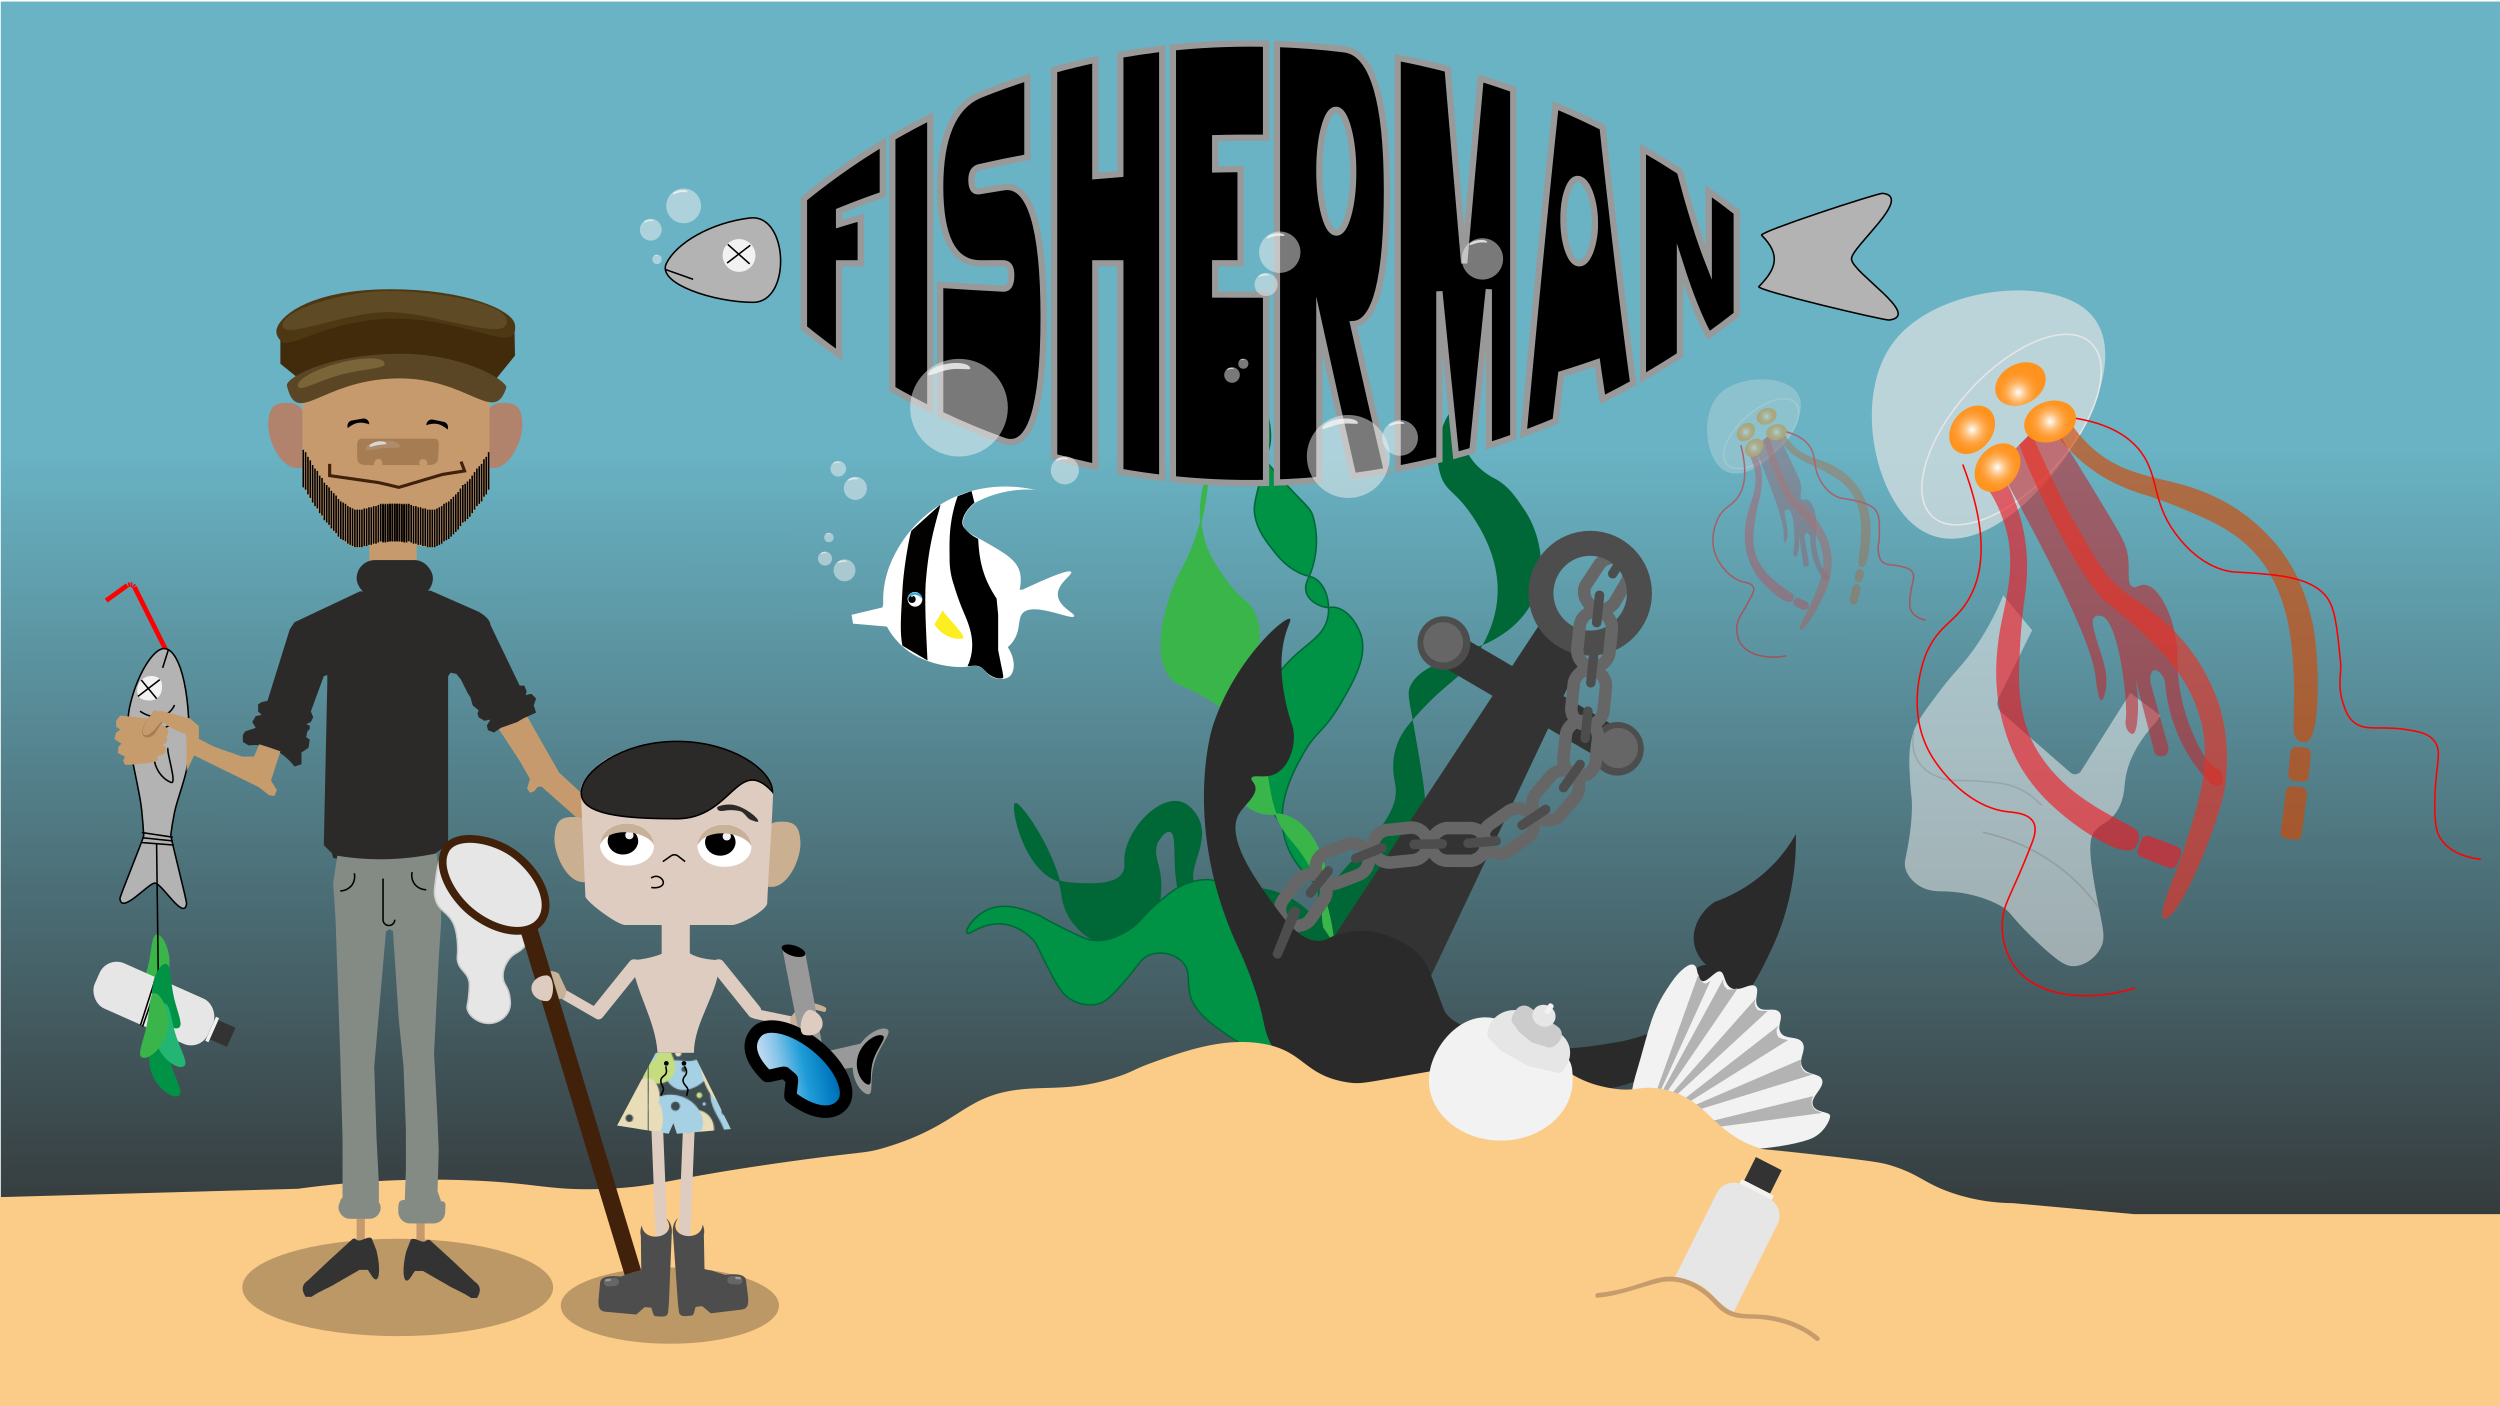 <svg xmlns="http://www.w3.org/2000/svg" xmlns:xlink="http://www.w3.org/1999/xlink" width="1600" height="900" viewBox="0 0 1600 900"><defs><style>.cls-1,.cls-10,.cls-11,.cls-19,.cls-20,.cls-23,.cls-30,.cls-33,.cls-37,.cls-55,.cls-65,.cls-73{fill:none;}.cls-2,.cls-7{fill:#c6dd7f;}.cls-2,.cls-3,.cls-4{mix-blend-mode:multiply;}.cls-3,.cls-5{fill:#e9ddb7;}.cls-4,.cls-6{fill:#a6d0e4;}.cls-8{fill:url(#linear-gradient);}.cls-22,.cls-83,.cls-84,.cls-9{fill:#f2f2f2;}.cls-9{opacity:0.52;}.cls-10,.cls-11{stroke:gray;}.cls-10,.cls-11,.cls-12,.cls-14,.cls-15,.cls-19,.cls-20,.cls-23,.cls-30,.cls-32,.cls-33,.cls-34,.cls-36,.cls-37,.cls-50,.cls-53,.cls-54,.cls-55,.cls-56,.cls-59,.cls-65,.cls-73,.cls-82{stroke-miterlimit:10;}.cls-10{opacity:0.35;}.cls-11{opacity:0.44;}.cls-12,.cls-61{fill:#009245;}.cls-12,.cls-15{stroke:#006837;}.cls-13,.cls-15{fill:#006837;}.cls-14,.cls-60{fill:#39b54a;}.cls-14{stroke:#39b54a;}.cls-16{fill:#333;}.cls-17{fill:#4d4d4d;}.cls-18{fill:#666;}.cls-19{stroke:#666;}.cls-19,.cls-59{stroke-width:8px;}.cls-20{stroke:#4d4d4d;stroke-width:16px;}.cls-21{fill:#2b2a2a;}.cls-23{stroke:#b3b3b3;}.cls-24,.cls-32{fill:#b3b3b3;}.cls-25{fill:#fbcb88;}.cls-26,.cls-54,.cls-56,.cls-64{fill:#e6e6e6;}.cls-27{fill:#ccc;}.cls-28{fill:#c69c6d;}.cls-29{opacity:0.25;}.cls-30,.cls-73{stroke:red;}.cls-30{stroke-width:3px;}.cls-31,.cls-34{fill:#c69a6d;}.cls-32,.cls-33,.cls-36,.cls-50,.cls-53,.cls-59{stroke:#000;}.cls-34{stroke:#c69c6d;}.cls-35{fill:#b1836d;}.cls-37,.cls-55,.cls-56{stroke:#42210b;}.cls-37{stroke-width:2px;}.cls-38{fill:#a67c52;}.cls-39{fill:#ae8b6d;}.cls-40{fill:#d7d9d6;}.cls-41{fill:#422b0b;}.cls-42{fill:#4e3813;}.cls-43{fill:#5a4624;}.cls-44{fill:#7a6539;}.cls-45{fill:#5e4a24;}.cls-46{fill:#caaf91;}.cls-47{fill:#deccc0;}.cls-48{fill:#fff;}.cls-49{fill:#c7b299;}.cls-50,.cls-51{fill:#2c2a28;}.cls-52,.cls-53{fill:#848b85;}.cls-54{stroke:#ccc;}.cls-55{stroke-width:11px;}.cls-56{stroke-width:5px;}.cls-57{fill:url(#Alyssa);}.cls-58{fill:#999;}.cls-59{fill:url(#Sky);}.cls-62{fill:#22b573;}.cls-63{opacity:0.43;}.cls-64{opacity:0.65;}.cls-65{stroke:#e6e6e6;}.cls-66{fill:#c1272d;opacity:0.58;}.cls-67{fill:#d44700;}.cls-67,.cls-68,.cls-69{opacity:0.64;}.cls-68{fill:#ed1c24;}.cls-69{fill:#e93124;}.cls-70{fill:url(#Summer);}.cls-71{fill:url(#Summer-2);}.cls-72{fill:url(#Summer-3);}.cls-74{fill:url(#Summer-4);}.cls-75{fill:url(#Summer-5);}.cls-76{fill:url(#Summer-6);}.cls-77{fill:url(#Summer-7);}.cls-78{fill:url(#Summer-8);}.cls-79{fill:#020100;}.cls-80{fill:#29abe2;}.cls-81{fill:#fcee21;}.cls-82{stroke:#999;stroke-width:4px;}.cls-83{opacity:0.5;}.cls-84{opacity:0.82;}</style><linearGradient id="linear-gradient" x1="800.02" y1="-285.77" x2="800.95" y2="1149.33" gradientUnits="userSpaceOnUse"><stop offset="0.4" stop-color="#69b3c4"/><stop offset="0.77" stop-color="#313131"/></linearGradient><pattern id="Alyssa" data-name="Alyssa" width="144.13" height="138.36" patternTransform="translate(89.02 9.25) scale(0.75)" patternUnits="userSpaceOnUse" viewBox="0 0 144.13 138.36"><rect class="cls-1" width="144.13" height="138.36"/><path class="cls-2" d="M211.07,158.52c-11.76-1.38-19.37.35-22.65,3.11-3,2.55-5,5.41-2.25,11.94,2.94,7.09,1.53,14.73-5.53,15.91-6.23,1-10.9-4.85-11.24-12.28-.24-5.18-1.91-8.3-5.54-7.61s-4.63,5.9-3.63,11.76c1.38,8.13,5.53,11.76,6.23,20.23.49,6.06-2.94,13.66-12.46,15-9.3,1.35-15.91-4.33-16.6-10.55-.73-6.59,3.63-10.9,3.11-17.64s-4-10.17-5.87-17.29c-2.77-10.55,1.21-19,7.78-22.66,14.74-8.15,22.83,3.64,36,1.56,10.89-1.73,23.35-18.16,33-19.54,8.23-1.18,13.83,4.66,15,14S221.72,159.78,211.07,158.52Zm-42.19.52a4.15,4.15,0,1,0-4.15,4.15A4.15,4.15,0,0,0,168.88,159Zm49.46-15.39a1.73,1.73,0,1,0-1.73,1.73A1.73,1.73,0,0,0,218.34,143.65Z"/><path class="cls-3" d="M48.83,139.33c0,7.17,4.59,13.82-1,16.34-8.5,3.83-28-14.34-28-36.17,0-12,8.67-19,17.84-19,12.33,0,18,8.17,18,17.5S48.83,131.14,48.83,139.33ZM43.42,134A2.08,2.08,0,1,0,41.35,136,2.07,2.07,0,0,0,43.42,134Z"/><path class="cls-4" d="M123.53,162.83c-7.87,2.74-19.44-15.3-17.67-27,1.24-8.23,7.12-13.19,13.09-14.22,7.52-1.29,12.9,2.6,13.3,7.25.54,6.3-3.63,7.51-4.22,14.95C127.46,150.93,131.72,160,123.53,162.83Zm-3.79-27.51a2.6,2.6,0,1,0-2.59,2.59A2.59,2.59,0,0,0,119.74,135.32Z"/><path class="cls-3" d="M19.39,140.36a2.6,2.6,0,1,1-2.6-2.59A2.59,2.59,0,0,1,19.39,140.36Z"/><path class="cls-4" d="M84.61,132.64c.74,8.1,12.67,7,17.9,14.21,10.52,14.48-1.22,46.37-21.63,46.37-11.74,0-24.21-9.72-24.21-29.22,0-15.83,10.16-21.5,8.25-42.17-1-10.83-12.5-20.34-12.5-34.75C52.42,81.16,56,73.64,64,73.64c7,0,10.82,6,10.82,12.9,0,6.79-5.38,15.74,1.38,19,5.24,2.57,13.21-4.77,19.5-6.75,5.19-1.63,12.38.23,14.75,8.5,2.53,8.88-3.26,14.75-11.6,16.7C92.51,125.5,84,126.2,84.61,132.64Zm-16-30.56a3.29,3.29,0,1,0-3.29,3.29A3.3,3.3,0,0,0,68.63,102.08Zm26,9.7a2.33,2.33,0,1,0-2.33-2.33A2.34,2.34,0,0,0,94.61,111.78Zm-20,59.67a3.29,3.29,0,1,0-3.29,3.28A3.29,3.29,0,0,0,74.63,171.45Z"/><path class="cls-2" d="M66.94,158.52c-11.76-1.38-19.37.35-22.65,3.11-3,2.55-5,5.41-2.25,11.94,2.94,7.09,1.53,14.73-5.53,15.91-6.23,1-10.9-4.85-11.24-12.28-.24-5.18-1.91-8.3-5.54-7.61s-4.63,5.9-3.63,11.76c1.38,8.13,5.54,11.76,6.23,20.23.49,6.06-2.94,13.66-12.45,15C.57,218-6,212.3-6.73,206.08c-.73-6.59,3.63-10.9,3.12-17.64s-4-10.17-5.88-17.29c-2.77-10.55,1.21-19,7.78-22.66,14.74-8.15,22.83,3.64,36,1.56,10.89-1.73,23.35-18.16,33-19.54,8.23-1.18,13.83,4.66,15,14S77.59,159.78,66.94,158.52ZM24.75,159a4.15,4.15,0,1,0-4.15,4.15A4.15,4.15,0,0,0,24.75,159Zm49.46-15.39a1.73,1.73,0,1,0-1.73,1.73A1.73,1.73,0,0,0,74.21,143.65Z"/><path class="cls-4" d="M190.32,112c0,6.22-4.15,10.72-8.65,11.58s-8.31-1.28-13,1.21c-4.84,2.6-7.09,11.07-16.77,11.07-8,0-15.22-7.95-15.22-18.85,0-20.23,13.14-29.22,25.6-29.22C178.91,87.78,190.32,100.4,190.32,112ZM170.61,97.63a3.81,3.81,0,1,0-3.81,3.81A3.81,3.81,0,0,0,170.61,97.63Z"/><path class="cls-2" d="M211.07,20.16c-11.76-1.38-19.37.34-22.65,3.11-3,2.55-5,5.41-2.25,11.93,2.94,7.09,1.53,14.74-5.53,15.91-6.23,1-10.9-4.84-11.24-12.27-.24-5.19-1.91-8.3-5.54-7.61s-4.63,5.9-3.63,11.76c1.38,8.12,5.53,11.76,6.23,20.23.49,6-2.94,13.66-12.46,15-9.3,1.36-15.91-4.32-16.6-10.54-.73-6.59,3.63-10.9,3.11-17.64s-4-10.17-5.87-17.3c-2.77-10.55,1.21-19,7.78-22.65,14.74-8.15,22.83,3.64,36,1.55,10.89-1.72,23.35-18.15,33-19.54,8.23-1.17,13.83,4.67,15,14S221.72,21.41,211.07,20.16Zm-42.19.52a4.15,4.15,0,1,0-4.15,4.15A4.15,4.15,0,0,0,168.88,20.68ZM218.34,5.29A1.73,1.73,0,1,0,216.61,7,1.73,1.73,0,0,0,218.34,5.29Z"/><path class="cls-4" d="M31.83,83.64c-13.95,2-21.16-13.33-17.66-20.33,3.66-7.34,12.12-4.17,19.5-4.17,9.66,0,16.36-7.57,20.41-2.25C58.33,62.47,49.07,81.18,31.83,83.64Zm.53-17.48a2.25,2.25,0,1,0-2.25,2.25A2.25,2.25,0,0,0,32.36,66.16Z"/><path class="cls-3" d="M48.83,1c0,7.17,4.59,13.82-1,16.33-8.5,3.84-28-14.33-28-36.16,0-12,8.67-19,17.84-19,12.33,0,18,8.16,18,17.5S48.83-7.22,48.83,1ZM43.42-4.4a2.07,2.07,0,0,0-2.07-2.07A2.08,2.08,0,0,0,39.27-4.4a2.08,2.08,0,0,0,2.08,2.08A2.08,2.08,0,0,0,43.42-4.4Z"/><path class="cls-4" d="M46.19,112c0,6.22-4.15,10.72-8.64,11.58s-8.32-1.28-13,1.21c-4.84,2.6-7.09,11.07-16.77,11.07-8,0-15.22-7.95-15.22-18.85,0-20.23,13.15-29.22,25.6-29.22C34.78,87.78,46.19,100.4,46.19,112ZM26.48,97.63a3.81,3.81,0,1,0-3.81,3.81A3.81,3.81,0,0,0,26.48,97.63Z"/><path class="cls-2" d="M45.5,88.3a2.42,2.42,0,1,1-2.42-2.43A2.42,2.42,0,0,1,45.5,88.3Z"/><path class="cls-4" d="M129.2,69.79c-3.19,4.68,1,10.72-1.38,15.22s-6.75,5-9.86,2.59c-3.64-2.82-3.41-6.64-8.3-8.82-5.53-2.46-18,2.25-19.72-7.26-.87-4.81,2.38-8.57,7.27-9.68,6.05-1.39,9.35-.18,15.39-3.12s11.24-9,22.13-12.1c10.41-3,16.08,1.55,16.61,5.88C152.37,61,134.21,62.45,129.2,69.79ZM127,62.35a2.25,2.25,0,1,0-2.25,2.25A2.24,2.24,0,0,0,127,62.35Z"/><path class="cls-3" d="M156.17,109c0,17.17-14.5,25.5-27,22.83-10.27-2.19-12.84-17.33-16.67-26.16-3.71-8.56-8.83-22.5-20.17-22.5-11.19,0-12.83,14.5-23.66,14.5-11,0-24.5-15.67-24.5-39.67C44.17,43.3,54,26.52,65,27.3,76.67,28.14,69.5,47,80.33,47c9.5,0,7.86-16.26,9.17-23.33,1.67-9,6.83-14.17,18.5-13.17,14.44,1.24,22.33,13.5,18.87,23.35-4,11.45-23.87,17.32-21.54,30.49,1.35,7.59,13,12,26,16.16C145.86,85.13,156.17,91.8,156.17,109Zm-45-75.84a3.29,3.29,0,1,0,3.29-3.29A3.29,3.29,0,0,0,111.21,33.13ZM64.52,58a1.73,1.73,0,1,0-1.73,1.73A1.73,1.73,0,0,0,64.52,58ZM82,68.75a3.81,3.81,0,1,0-3.81,3.81A3.8,3.8,0,0,0,82,68.75Zm19.89-15.56a1.56,1.56,0,1,0-1.56,1.56A1.56,1.56,0,0,0,101.88,53.19Zm29.64,54.69a3.18,3.18,0,1,0-3.17,3.18A3.17,3.17,0,0,0,131.52,107.88Z"/><path class="cls-4" d="M123.53,24.47c-7.87,2.73-19.44-15.3-17.67-27C107.1-10.78,113-15.74,119-16.77c7.52-1.3,12.9,2.6,13.3,7.24.54,6.31-3.63,7.52-4.22,15C127.46,12.57,131.72,21.62,123.53,24.47ZM119.74-3a2.59,2.59,0,0,0-2.59-2.6,2.59,2.59,0,0,0-2.6,2.6,2.59,2.59,0,0,0,2.6,2.59A2.59,2.59,0,0,0,119.74-3Z"/><path class="cls-3" d="M19.39,2a2.6,2.6,0,1,1-2.6-2.59A2.59,2.59,0,0,1,19.39,2Z"/><path class="cls-3" d="M153.38,88.74c0-8.41-5.07-15.23-11.34-15.23s-11.33,6.82-11.33,15.23,5.07,12.44,11.33,12.44S153.38,97.15,153.38,88.74Z"/><path class="cls-4" d="M84.61-5.72c.74,8.1,12.67,7,17.9,14.21C113,23,101.29,54.86,80.88,54.86c-11.74,0-24.21-9.72-24.21-29.22,0-15.84,10.16-21.5,8.25-42.17-1-10.83-12.5-20.34-12.5-34.75C52.42-57.2,56-64.73,64-64.73c7,0,10.82,6,10.82,12.9s-5.38,15.75,1.38,19c5.24,2.57,13.21-4.77,19.5-6.75,5.19-1.63,12.38.23,14.75,8.5,2.53,8.88-3.26,14.75-11.6,16.7C92.51-12.86,84-12.16,84.61-5.72Zm-16-30.56a3.29,3.29,0,0,0-3.29-3.29,3.29,3.29,0,0,0-3.29,3.29A3.29,3.29,0,0,0,65.34-33,3.29,3.29,0,0,0,68.63-36.28Zm26,9.69a2.33,2.33,0,0,0,2.33-2.33,2.33,2.33,0,0,0-2.33-2.32,2.32,2.32,0,0,0-2.33,2.32A2.33,2.33,0,0,0,94.61-26.59Zm-20,59.68a3.29,3.29,0,1,0-3.29,3.28A3.29,3.29,0,0,0,74.63,33.09Z"/><path class="cls-2" d="M66.94,20.16c-11.76-1.38-19.37.34-22.65,3.11-3,2.55-5,5.41-2.25,11.93,2.94,7.09,1.53,14.74-5.53,15.91-6.23,1-10.9-4.84-11.24-12.27-.24-5.19-1.91-8.3-5.54-7.61S15.1,37.13,16.1,43c1.38,8.12,5.54,11.76,6.23,20.23.49,6-2.94,13.66-12.45,15C.57,79.62-6,73.94-6.73,67.72c-.73-6.59,3.63-10.9,3.12-17.64s-4-10.17-5.88-17.3c-2.77-10.55,1.21-19,7.78-22.65C13,2,21.12,13.77,34.26,11.68,45.15,10,57.61-6.47,67.29-7.86c8.23-1.17,13.83,4.67,15,14S77.59,21.41,66.94,20.16Zm-42.19.52a4.15,4.15,0,1,0-4.15,4.15A4.15,4.15,0,0,0,24.75,20.68ZM74.21,5.29A1.73,1.73,0,1,0,72.48,7,1.73,1.73,0,0,0,74.21,5.29Z"/><path class="cls-2" d="M130.24,42.47a1.39,1.39,0,1,1-1.39-1.39A1.38,1.38,0,0,1,130.24,42.47Z"/><path class="cls-5" d="M135.77,4.08a2.25,2.25,0,1,1-2.25-2.25A2.25,2.25,0,0,1,135.77,4.08Z"/><path class="cls-6" d="M52.24,27.25A1.21,1.21,0,1,1,51,26,1.21,1.21,0,0,1,52.24,27.25Z"/><path class="cls-6" d="M48.61,95.73a1.38,1.38,0,1,1-1.38-1.38A1.38,1.38,0,0,1,48.61,95.73Z"/><path class="cls-3" d="M133.18,73.77A1.21,1.21,0,1,1,132,72.56,1.21,1.21,0,0,1,133.18,73.77Z"/><path class="cls-7" d="M95.89,91.69a3.41,3.41,0,1,1-3.41-3.4A3.41,3.41,0,0,1,95.89,91.69Z"/><path class="cls-3" d="M100.87,131.55a2.1,2.1,0,1,1-2.1-2.1A2.1,2.1,0,0,1,100.87,131.55Z"/><path class="cls-3" d="M62.07,125.25a1.58,1.58,0,1,1-1.58-1.57A1.58,1.58,0,0,1,62.07,125.25Z"/><circle class="cls-7" cx="133.12" cy="11.21" r="2.62"/><circle class="cls-4" cx="123.15" cy="46.07" r="2.36"/><path class="cls-5" d="M27.72,52.63A2.62,2.62,0,1,1,25.1,50,2.62,2.62,0,0,1,27.72,52.63Z"/><path class="cls-4" d="M22.74,45.55a1.31,1.31,0,1,1-1.31-1.31A1.31,1.31,0,0,1,22.74,45.55Z"/><path class="cls-3" d="M87,97.46a1.58,1.58,0,1,1-1.58-1.57A1.57,1.57,0,0,1,87,97.46Z"/><path class="cls-4" d="M-14.93,69.79c-3.19,4.68,1,10.72-1.38,15.22s-6.75,5-9.86,2.59c-3.64-2.82-3.41-6.64-8.3-8.82-5.53-2.46-18,2.25-19.72-7.26-.87-4.81,2.38-8.57,7.27-9.68,6.05-1.39,9.35-.18,15.39-3.12s11.24-9,22.13-12.1C1,43.64,6.68,48.17,7.21,52.5,8.24,61-9.92,62.45-14.93,69.79Zm-2.25-7.44a2.24,2.24,0,0,0-2.25-2.24,2.24,2.24,0,0,0-2.24,2.24,2.24,2.24,0,0,0,2.24,2.25A2.24,2.24,0,0,0-17.18,62.35Z"/><path class="cls-3" d="M12,109c0,17.17-14.5,25.5-27,22.83-10.27-2.19-12.84-17.33-16.67-26.16-3.71-8.56-8.83-22.5-20.17-22.5s-12.83,14.5-23.66,14.5C-86.46,97.64-100,82-100,58c0-14.67,9.8-31.45,20.83-30.67C-67.46,28.14-74.63,47-63.8,47c9.5,0,7.86-16.26,9.17-23.33,1.67-9,6.83-14.17,18.5-13.17C-21.69,11.71-13.8,24-17.26,33.82c-4,11.45-23.87,17.32-21.54,30.49,1.35,7.59,13,12,26,16.16C1.73,85.13,12,91.8,12,109ZM-32.91,33.13a3.28,3.28,0,0,0,3.28,3.28,3.29,3.29,0,0,0,3.29-3.28,3.29,3.29,0,0,0-3.29-3.29A3.28,3.28,0,0,0-32.91,33.13ZM-79.61,58a1.73,1.73,0,0,0-1.73-1.73A1.74,1.74,0,0,0-83.07,58a1.73,1.73,0,0,0,1.73,1.73A1.72,1.72,0,0,0-79.61,58Zm17.47,10.72A3.8,3.8,0,0,0-65.95,65a3.8,3.8,0,0,0-3.8,3.8,3.81,3.81,0,0,0,3.8,3.81A3.81,3.81,0,0,0-62.14,68.75Zm19.89-15.56a1.56,1.56,0,0,0-1.56-1.56,1.56,1.56,0,0,0-1.56,1.56,1.56,1.56,0,0,0,1.56,1.56A1.56,1.56,0,0,0-42.25,53.19Zm29.64,54.69a3.17,3.17,0,0,0-3.17-3.17A3.17,3.17,0,0,0-19,107.88a3.18,3.18,0,0,0,3.18,3.18A3.17,3.17,0,0,0-12.61,107.88Z"/><path class="cls-3" d="M9.26,88.74c0-8.41-5.08-15.23-11.34-15.23s-11.34,6.82-11.34,15.23,5.07,12.44,11.34,12.44S9.26,97.15,9.26,88.74Z"/></pattern><linearGradient id="Sky" x1="355.25" y1="1371.19" x2="409.49" y2="1371.19" gradientTransform="translate(-148.32 -577.41) rotate(-12.01)" gradientUnits="userSpaceOnUse"><stop offset="0" stop-color="#cce0f4"/><stop offset="0.06" stop-color="#c3dcf2"/><stop offset="0.17" stop-color="#a9d2ee"/><stop offset="0.31" stop-color="#80c2e7"/><stop offset="0.46" stop-color="#47acde"/><stop offset="0.57" stop-color="#1e9cd7"/><stop offset="0.87" stop-color="#0075be"/><stop offset="0.99" stop-color="#005b97"/></linearGradient><radialGradient id="Summer" cx="1117.34" cy="276.51" r="5.9" gradientTransform="translate(522.78 -709.09) rotate(45)" gradientUnits="userSpaceOnUse"><stop offset="0" stop-color="#fff"/><stop offset="0.09" stop-color="#ffedd8"/><stop offset="0.21" stop-color="#ffd5a7"/><stop offset="0.33" stop-color="#ffc17d"/><stop offset="0.46" stop-color="#ffb05b"/><stop offset="0.59" stop-color="#ffa340"/><stop offset="0.72" stop-color="#ff9a2d"/><stop offset="0.86" stop-color="#ff9522"/><stop offset="1" stop-color="#ff931e"/></radialGradient><radialGradient id="Summer-2" cx="1130.6" cy="266.44" r="5.9" gradientTransform="translate(190.85 -416.29) rotate(22.74)" xlink:href="#Summer"/><radialGradient id="Summer-3" cx="1122.65" cy="286.58" r="5.9" gradientTransform="matrix(1, 0, 0, 1, 0, 0)" xlink:href="#Summer"/><radialGradient id="Summer-4" cx="1136.96" cy="276.51" r="5.9" gradientTransform="translate(97.95 -261.63) rotate(13.71)" xlink:href="#Summer"/><radialGradient id="Summer-5" cx="1264.71" cy="280.77" r="15.09" gradientTransform="translate(566.43 -817.72) rotate(45)" xlink:href="#Summer"/><radialGradient id="Summer-6" cx="1298.6" cy="255.02" r="15.09" gradientTransform="matrix(0.92, 0.39, -0.39, 0.92, 194.03, -491.23)" xlink:href="#Summer"/><radialGradient id="Summer-7" cx="1278.27" cy="306.53" r="15.09" gradientTransform="translate(-25.2 130.27) rotate(-6.1)" xlink:href="#Summer"/><radialGradient id="Summer-8" cx="1314.87" cy="280.77" r="15.09" gradientTransform="translate(101.21 -314.67) rotate(13.71)" xlink:href="#Summer"/></defs><title>forside</title><g id="baggrund"><rect id="vand" class="cls-8" x="0.5" y="1" width="1600" height="901"/><g id="plastik_pose" data-name="plastik pose"><path class="cls-9" d="M1382.63,458l-19.21-14.53-31.53,49.91a4.57,4.57,0,0,1-7,.91L1281,456a7.83,7.83,0,0,1-1.87-9.38l21.45-43.27L1282.08,381c-8.82,21.34-18.87,35.43-26.68,44.52-3.47,4-7.94,8.77-14.34,17.27-10.11,13.42-15.16,20.12-17.38,28.74-2.43,9.49-1.77,19.14-1,31.25.45,6.6.81,6.05.94,10.87.06,2,.27,12.32-2.62,28.15-1.58,8.66-2.58,10.7-1.36,14.57,2,6.29,7.39,9.74,8.8,10.61,6.13,3.79,12.12,3.41,17.3,3.57,13.47.42,26.48,4.62,34.41,9.09s5.2,6,24.22,23.81c13.86,13,18.36,15.1,23.1,14.88,6.88-.32,13.46-5.29,16.71-11.17,4.26-7.73,1.1-14-3.27-38.5-4.82-27.13-3.26-32.47-.53-36.29,4.13-5.77,8.74-5,13.89-12.41s5.13-14.7,5.79-20c1.16-9.45,5.59-22.59,20.22-38.27Z"/><path class="cls-10" d="M1306.75,515.54a46.11,46.11,0,0,0-15.6-11.25c-6.94-3-13.08-3.47-25.07-4.3-15-1-17.41.38-24.27-2.26-3.8-1.47-10.57-4.07-14.63-11.16-4.36-7.61-2.8-15.51-2.25-17.84"/><path class="cls-11" d="M1268.92,532.58c13.78,3.12,37,10.57,57.93,29.89a120.24,120.24,0,0,1,16.82,19.19"/></g></g><g id="Titelskærm_plante"><g id="plante"><path class="cls-12" d="M887.2,674.51c13.32-2.86,24.63-57.61,2.3-81.49-11.3-12.08-22.11-6.53-42.52-23.28-8.05-6.6-20.26-16.62-24.71-33.18-6-22.24,5.64-43,11.49-53.55,8.71-15.61,12.82-13.42,24.14-32.6,9-15.32,18.05-31.08,12.64-45.4-.57-1.51-5.6-14.29-16.09-16.3-2.1-.4-2.91.47-5.75,0-5.19-.84-11-4.38-12.64-9.31-1.46-4.48,1-8.82,2.3-11.64a57.77,57.77,0,0,0,2.3-36.09c-2.27-8.7-5.89-7.15-31-37.25-5-6.05-9.5-11.61-10.34-19.79-.92-8.86,2.62-18.57,5.74-18.63,3.51-.07,8,12,8.05,23.28,0,7.38-1.92,9.17-6.9,29.11-2.48,10-3.72,15-3.44,18.62.82,10.76,6.84,18.48,11.49,24.45,3.58,4.59,8.57,11,17.23,15.14,6.16,2.93,8,1.78,11.5,4.65,6.44,5.28,8.24,15.68,6.89,23.29-2.14,12-12,16.13-23,26.77-5.53,5.38-26.19,26.9-27.58,52.39-1.58,28.84,21.9,55.61,27.58,61.7,6.41,6.87,10.19,8.86,13.79,16.3,6.18,12.78,1.61,20.55,3.45,43.07A137.74,137.74,0,0,0,851,628.53c6.88,19.68,16.14,30.16,19.54,33.76C878.72,671,882.93,675.43,887.2,674.51Z"/><path class="cls-13" d="M872.26,695.47c-16.11,1.13-51.63-66.36-31-111.76,14.15-31.16,56.27-55.32,51.72-81.49-.56-3.22-2.75-11.74,0-22.12,2.41-9.11,7.42-15.15,11.49-19.79,19.15-21.86,27-23.81,36.77-36.09,3.28-4.13,16.76-21.58,17.24-45.4.49-24.44-13-43.86-17.24-50.06-10.45-15.1-16.15-14.08-19.53-25.61-3.94-13.43-1-31.31,9.19-43.08.8-.92,2.56-3.85,3.45-3.49s.2,4.6,0,5.82c-.1.58-1.72,14.58,4.59,26.78a39.35,39.35,0,0,0,5.75,8.15,44.43,44.43,0,0,0,12.64,9.31c8.16,4.61,12.67,11.31,18.39,19.79,8.11,12,15.72,35.27,5.74,57.05-7.7,16.82-23.32,24.83-28.15,27.35-5.26,2.75-5.29,1.83-14.94,5.82-20.21,8.37-31.13,12.89-35.63,22.12-2.34,4.82-1.15,7.25,3.45,33.76,3.48,20,5.22,30.06,5.75,38.42,1.18,18.78-2.25,33-4.6,43.07C885.68,647,885.54,694.54,872.26,695.47Z"/><path class="cls-14" d="M877.43,696.05a139.39,139.39,0,0,1-19.53-44.24c-6.89-28.56-.39-43.71-9.2-73.34a109,109,0,0,0-17.24-34.92c-2.57-3.43-4-4.9-5.74-7-18.48-22.28-9.13-41.84-24.13-64-11.1-16.4-30.74-27.18-36.78-30.26-9.11-4.66-11.33-4.08-14.94-8.15-15.25-17.22.08-55.05,2.3-60.54,3.13-7.72,4.39-8.45,8-16.3,12.72-27.33,12.91-53.51,12.65-53.55s-9.13,23.09-1.15,45.4c3.34,9.36,9.27,17.5,12.64,22.12,10.8,14.84,14.58,12.83,18.39,21,8.26,17.63-3,40.9-8,51.22-7,14.42-10.26,12.83-12.64,22.12-5.09,19.9,5,46.22,21.83,53.55,9,3.95,13.23-.57,23,4.66,11.44,6.13,16.32,18,18.39,23.28,8.11,20.57-1.86,28.18,2.29,47.73,5.6,26.33,26.86,27.42,34.48,53.55C885,658.37,886.39,673.89,877.43,696.05Z"/><path class="cls-15" d="M863.64,686.74c7.35-1.69,11.09-43.67-8-78-5.45-9.78-16.51-29.62-37.93-37.25-25-8.93-45.74,5.44-52.86-4.66s10.53-28,1.15-44.24c-1-1.7-5-8.06-11.49-9.31-14-2.69-34.22,19.11-34.48,37.25,0,3,.46,5.38-1.15,8.15-4.47,7.71-18.94,7.23-26.43,7-5.35-.18-11-.37-16.09-2.33-21.82-8.42-29.1-47.82-26.43-48.9s25.5,29.95,29.88,58.21a35.15,35.15,0,0,0,4.6,14c1.29,2.13,10.1,16.74,26.43,17.46,1.37.06,13.22.4,21.83-8.15,9.61-9.52,11.5-26.43,9.2-38.41-1.33-6.89-4.11-12.51-1.15-18.63,1.52-3.15,5.11-7.56,8-7,7.54,1.49-2.2,33.43,12.64,54.71,11.81,16.93,27.63,10.56,50.57,24.45C853.07,636,855.29,688.65,863.64,686.74Z"/><path class="cls-12" d="M883.18,684.41c.38,4.52-17.95,12.91-36.78,10.48-6-.78-11.35-2.58-28.73-12.81-35.54-20.92-53.38-31.69-56.31-46.56-1.57-8,.59-14.23-4.59-19.8-4.93-5.28-13.85-7.16-20.69-4.65-5.77,2.12-7.29,6.35-13.79,14-9.16,10.74-14,16-19.53,17.46-9.06,2.38-17.48-2.9-18.39-3.49-5.66-3.66-9.6-11.42-17.24-26.78-3.45-6.94-3.65-8-5.75-10.47-.67-.79-8.57-9.72-20.68-10.48-12.47-.79-20.45,7.66-21.84,5.82s4.38-11.17,13.79-15.14c10.54-4.43,21.64-.31,28.73,2.33,6.38,2.37,5.9,3.37,23,11.64,10.07,4.88,12.29,5.53,14.94,5.83,9.74,1.08,17.7-3.42,21.83-5.83,9.12-5.31,8.68-9,21.84-19.79,6.58-5.38,10.16-8.26,16.09-10.47,3.4-1.27,14.68-5.48,23,0a17,17,0,0,1,4.6,4.65c11.18,15.59,16.77,23.39,20.68,36.09,5.09,16.53,0,16.88,4.6,30.27,6.41,18.6,20.22,29.36,23,31.43C857.56,685.15,882.74,679.16,883.18,684.41Z"/></g></g><g id="anker_Titelskærm"><g id="anker"><polygon class="cls-16" points="852.61 601.23 862.02 651.74 914.71 626.96 1014.78 415.72 985.77 398.93 852.61 601.23"/><polygon class="cls-16" points="1030.62 463.02 1019.33 482.83 926.24 428.39 937.53 408.58 1030.62 463.02"/><ellipse class="cls-17" cx="924.11" cy="411.57" rx="16.93" ry="17.15"/><ellipse class="cls-17" cx="1035.12" cy="479.24" rx="16.93" ry="17.15"/><ellipse class="cls-18" cx="923.64" cy="411.1" rx="12.7" ry="12.87"/><ellipse class="cls-18" cx="1035.59" cy="478.76" rx="12.7" ry="12.87"/><g id="lænke"><path class="cls-19" d="M1019.12,388.28h0c-4.72-3.2-6.94-9.73-3.78-14.52l8-12.11a10.29,10.29,0,0,1,14.34-2.88h0a10.59,10.59,0,0,1,2.85,14.53l-7.06,12.1A10.28,10.28,0,0,1,1019.12,388.28Z"/><ellipse id="top_anker" data-name="top anker" class="cls-20" cx="1017.72" cy="379.65" rx="31.52" ry="31.93"/><path class="cls-17" d="M1030.49,369.72h0a3.1,3.1,0,0,1-.86-4.23l9.48-14.58a3,3,0,0,1,4.17-.87h0a3.08,3.08,0,0,1,.86,4.23l-9.47,14.57A3,3,0,0,1,1030.49,369.72Z"/><path class="cls-19" d="M1018.73,426.67h0a10.47,10.47,0,0,1-9.22-11.49L1011,400.7a10.42,10.42,0,0,1,11.35-9.35h0a10.47,10.47,0,0,1,9.22,11.49l-1.48,14.49A10.39,10.39,0,0,1,1018.73,426.67Z"/><path class="cls-19" d="M1014.93,464h0a10.47,10.47,0,0,1-9.22-11.49l1.47-14.49a10.41,10.41,0,0,1,11.35-9.34h0a10.47,10.47,0,0,1,9.22,11.49l-1.47,14.49A10.41,10.41,0,0,1,1014.93,464Z"/><path class="cls-17" d="M1017.81,440h0a3.05,3.05,0,0,1-2.69-3.35l1.85-18.23a3,3,0,0,1,3.31-2.73h0a3.06,3.06,0,0,1,2.69,3.36l-1.85,18.23A3,3,0,0,1,1017.81,440Z"/><path class="cls-19" d="M1009.86,496.81h0a10.47,10.47,0,0,1-9.22-11.49l1.47-14.49a10.41,10.41,0,0,1,11.35-9.34h0a10.47,10.47,0,0,1,9.22,11.49l-1.47,14.48A10.42,10.42,0,0,1,1009.86,496.81Z"/><path class="cls-19" d="M984.24,522.55h0a10.59,10.59,0,0,1-1.14-14.76l9.34-11.07a10.27,10.27,0,0,1,14.57-1.16h0a10.59,10.59,0,0,1,1.14,14.77l-9.34,11.07A10.28,10.28,0,0,1,984.24,522.55Z"/><path class="cls-17" d="M998.91,506.57h0a3.09,3.09,0,0,1-.68-4.26l10.61-14.85a3,3,0,0,1,4.21-.68h0a3.08,3.08,0,0,1,.67,4.26l-10.6,14.85A3,3,0,0,1,998.91,506.57Z"/><path class="cls-17" d="M1014.19,475.6h0a3.05,3.05,0,0,1-2.69-3.35l1.76-17.36a3,3,0,0,1,3.31-2.73h0a3.06,3.06,0,0,1,2.69,3.35l-1.77,17.37A3,3,0,0,1,1014.19,475.6Z"/><path class="cls-19" d="M823.66,590.7h0c4.68,3.28,12.09,2.08,15.33-2.65l8.18-12a10.58,10.58,0,0,0-2.62-14.57h0a10.28,10.28,0,0,0-14.38,2.64l-9.12,12A10.59,10.59,0,0,0,823.66,590.7Z"/><path id="spidsen_af_skaftet" data-name="spidsen af skaftet" class="cls-21" d="M1127.86,618.73c20-34.57,21.82-68.21,21.52-85a95.4,95.4,0,0,1-12,16.82,98,98,0,0,1-39.68,26.56"/><path id="skaftet" class="cls-21" d="M1097.87,577c-8.37,5-15.9,16.37-13.44,27.9a24.21,24.21,0,0,0,7.56,12.66,10.56,10.56,0,0,0-5.29,1.45c-6.28,3.83-.37,14.77-2.66,21.27-4.78,13.62-32,23.83-48.92,26.68-38.22,6.46-38.57,3.82-62.09,0,0,0-39.59-5.83-48-19.06-1.82-2.86-9.68-27.17-13.17-32.4-7-10.44-20.2-15.09-20.2-15.09-14-7-27.5-4.28-31.82-3.35-9.48,2-9.83,5-15.65,5.06-12,.17-21.18-12.23-30.52-25.25-10.74-15-29.35-40.91-20.76-55.84,3.45-6,12.29-12,10.37-18.07-.77-2.43-2.85-3.61-2.32-5,.94-2.57,7.94.38,14.42-2.31,9.28-3.85,14.15-17.83,12.37-28.41a28.75,28.75,0,0,0-1.38-4.93c-1.32-4-8.26-25.75-5.63-46.59,1.66-13.12,6.21-18.76,4.85-19.61-3.3-2.06-36.38,27.13-49.69,69.51,0,0-19.58,62.34,16,139.65,1.15,2.51,5.37,11.39,9.83,24,7.17,20.33,6.37,26.07,9.7,34.56,10.15,25.93,45.75,44.5,75,43.34,14.61-.57,18.08-5.69,43.28-6.94,8.81-.44,16.7-.13,32.1.5,27.1,1.12,33.41.29,43.24-.4,27.28-1.91,45.92-9.42,54.56-13.34,46.87-21.25,67.84-65.06,73.39-78.43"/><path class="cls-17" d="M816,613h0a3,3,0,0,0,4.16-.95l11.52-27a3.09,3.09,0,0,0-.94-4.21h0c-1.41-.89-4.22-.46-5.1,1L815,608.82A3.08,3.08,0,0,0,816,613Z"/><path class="cls-17" d="M1021.56,401.48h0a3.05,3.05,0,0,1-2.69-3.35l1.77-17.36A3,3,0,0,1,1024,378h0a3.06,3.06,0,0,1,2.69,3.36l-1.77,17.36A3,3,0,0,1,1021.56,401.48Z"/><rect class="cls-19" x="923.06" y="522.87" width="20.94" height="35.05" rx="10.34" transform="translate(1476.28 -391.77) rotate(90.14)"/><path class="cls-19" d="M951,542h0a10.59,10.59,0,0,1,2.66-14.56l11.85-8.25a10.28,10.28,0,0,1,14.38,2.7h0a10.59,10.59,0,0,1-2.67,14.56l-11.84,8.25A10.3,10.3,0,0,1,951,542Z"/><path class="cls-17" d="M936.55,539.88h0a3.05,3.05,0,0,1,2.77-3.28l18-1.44A3,3,0,0,1,960.6,538h0a3.05,3.05,0,0,1-2.77,3.28l-18,1.44A3,3,0,0,1,936.55,539.88Z"/><path class="cls-17" d="M971.58,529.82h0a3.09,3.09,0,0,1,.85-4.24l15.1-10.09a3,3,0,0,1,4.18.87h0a3.09,3.09,0,0,1-.86,4.23l-15.1,10.09A3,3,0,0,1,971.58,529.82Z"/><path class="cls-19" d="M878.84,542.61h0A10.4,10.4,0,0,0,890.15,552l14.31-1.45a10.47,10.47,0,0,0,9.26-11.45h0a10.41,10.41,0,0,0-11.31-9.39l-14.31,1.45A10.46,10.46,0,0,0,878.84,542.61Z"/><rect class="cls-17" x="910.99" y="528.19" width="6.11" height="24.12" rx="3.02" transform="translate(390.3 1463.85) rotate(-91.03)"/><path class="cls-19" d="M842.64,559h0A10.33,10.33,0,0,0,856,565.14L869.41,560a10.55,10.55,0,0,0,6-13.49h0a10.33,10.33,0,0,0-13.32-6.11l-13.45,5.14A10.54,10.54,0,0,0,842.64,559Z"/><path class="cls-17" d="M864.89,550.52h0a3,3,0,0,0,3.91,1.7l16.81-6.78a3.07,3.07,0,0,0,1.68-4h0a3,3,0,0,0-3.92-1.71l-16.8,6.79A3.07,3.07,0,0,0,864.89,550.52Z"/><path class="cls-17" d="M836.72,573.89h0a3,3,0,0,0,4.24-.43l11.47-14.17A3.1,3.1,0,0,0,852,555h0a3,3,0,0,0-4.24.42L836.3,569.59A3.09,3.09,0,0,0,836.72,573.89Z"/></g></g></g><g id="Titelskærm_sand"><g id="musling"><path class="cls-22" d="M1171.25,713.93c-.56-2.7-9.4-1.63-11-6.67-1.73-5.56,7.73-11,5.89-16.2-1.6-4.55-9.55-2.57-12.57-8.06s3-11,0-15.71-10.9-1.55-13.94-6.44c-2.73-4.41,2.08-9.47-.72-12.94-3.06-3.81-10.31.44-13.69-3.44s1.35-10.52-1.63-13.17c-3.29-2.91-10.26,4-15.75,1-4.71-2.64-3.77-10.12-7.09-10.62s-9,8.44-12.08,5.81c-3.2-2.76-1.46-9.44-5.28-10.16-4-.74-10.59,7.11-11.84,8.82-15.53,21.3-15,29.62-25.17,63.4-.63,2.09-4.26,16.24-2.67,26.82,1.09,7.27,6,11.31,8.25,13.84,4.42,4.9,12.77,6.53,18.72,6.66,26.84.6,66.39-.44,87.15-7.62C1167.29,726,1171.73,716.23,1171.25,713.93Z"/><line class="cls-23" x1="1024.52" y1="616.3" x2="1024.52" y2="616.3"/><polyline class="cls-24" points="1050.33 725.46 1094.63 627.87 1091.71 629.49 1089.91 628.95 1088.37 627.5 1087.73 626.32 1087.16 623.09"/><polyline class="cls-24" points="1051.27 720.87 1131.38 647 1127.5 647.01 1124.76 646.32 1123.39 644.02 1122.93 641.94 1123.61 639.16"/><path class="cls-24" d="M1054.47,731.79c-8.45-5.06-12.6-19.84-10.79-27.24,1.5-6.13,14.54,10.21,22.4,15.43s24.29,14.64,18.29,16.36C1077.08,738.44,1062,736.31,1054.47,731.79Z"/><polyline class="cls-24" points="1054.38 720.3 1160.23 687.61 1155.67 686.47 1154.07 685.08 1152.69 682.77 1152.46 679.77 1152.91 677.92"/><polyline class="cls-24" points="1056.38 727.03 1166.08 712.29 1161.76 710.41 1160.4 708.78 1159.41 706.27 1159.67 703.27 1160.41 701.52"/><polyline class="cls-24" points="1052.24 723.29 1144.4 665.62 1140.59 664.9 1138.02 663.72 1137.09 661.19 1137.01 659.06 1138.18 656.46"/><polyline class="cls-24" points="1050.6 722.71 1112.23 632.45 1108.45 633.34 1105.63 633.3 1103.78 631.36 1102.86 629.44 1102.9 626.58"/></g><path id="sand" class="cls-25" d="M1600,777.06h-234.1L1288.07,770a123.65,123.65,0,0,1-38.68-6.53c-18-6.13-20.51-11.7-38.67-17.41-6.06-1.91-10.51-2.77-43.77-6.53-39.92-4.52-37.63-3.73-39.7-4.36-31.87-9.58-33.66-32.14-63.1-38.08-15.34-3.1-16.45,2.7-35.63-1.09-21.34-4.22-24.43-12.28-41.73-17.41-7.55-2.24-13.85-2.75-68.19,6.53-44.92,7.66-46.73,9-56,7.62-29.09-4.53-27.57-20.81-56-25-24.38-3.63-48.45,4.94-68.2,12-13.54,4.82-12.82,6.06-24.42,9.79-26.5,8.52-41.87,5.77-60.06,7.62-37.54,3.82-38.67,22.32-86.51,37-14.79,4.53-13.16,2.3-66.16,9.79-77,10.88-79.45,15.46-113,16.87-37.49,1.57-42.81-3.79-89.57-5.44a625.15,625.15,0,0,0-107.89,5.44L-.5,766.18,0,900H1600.5Z"/><g id="musling2"><path class="cls-22" d="M1006.5,691.53c0,21.25-20.59,38.47-46,38.47s-46-17.22-46-38.47,22.41-47.91,46-38.48c12.55,5,25.75,12.94,35.13,18.4C1005.66,677.31,1006.5,680.9,1006.5,691.53Z"/><path class="cls-26" d="M1002.63,681.65l-1.79,2.86a4.57,4.57,0,0,1-6.28,1.45l-16.5-3.63-17.56-10L953,664.76c-2.21-1.38-.54-7.66.84-9.87h0a18.09,18.09,0,0,1,24.85-5.73l19.26,12.05A14.87,14.87,0,0,1,1002.63,681.65Z"/><path class="cls-27" d="M998.45,665.71l-.46.67c-2,2.84-6.21,5.36-9,3.4l-8.37-2.51-8.36-6.69-3.35-5c-2.84-1.95-1.06-5.8.9-8.64l.46-.67a6.28,6.28,0,0,1,8.72-1.6L996.85,657A6.28,6.28,0,0,1,998.45,665.71Z"/><rect class="cls-26" x="981.34" y="642.66" width="13.7" height="15.05" rx="6.85" transform="translate(-107.93 1094.9) rotate(-55.43)"/><rect class="cls-22" x="989.53" y="642.01" width="3.72" height="7.23" rx="1.5" transform="translate(493.2 -427.45) rotate(32.02)"/></g><g id="flaske"><path class="cls-26" d="M1137.59,783.52l-38.47,77.15A12,12,0,0,1,1083,866l-17.43-8.92a12.27,12.27,0,0,1-5.3-16.33l38.47-77.15a12,12,0,0,1,16.12-5.37l17.43,8.92A12.26,12.26,0,0,1,1137.59,783.52Z"/><polygon class="cls-16" points="1140.3 748.96 1132.81 763.98 1116.28 755.52 1123.76 740.5 1140.3 748.96"/><polygon class="cls-22" points="1135.29 765.25 1133.91 768.02 1113.24 757.44 1114.62 754.67 1135.29 765.25"/></g><g id="sandstump"><path class="cls-25" d="M980.72,839.63c.4-7.46,22.16-11.18,62.86-18.13,28-4.8,38.65-3.55,47.15,2.6,7.36,5.31,8.7,11.08,17.93,16.46,10.3,6,16,3,29.88,5.21,23.78,3.8,25.26,15,51.45,20.77,17.4,3.82,29,1.53,29,2.33.08,1.77-55.38,12.34-120.78,5.85C1046.12,869.55,980,852.79,980.72,839.63Z"/><path class="cls-28" d="M1164.17,855.74c-9.31-7.82-20.64-12.18-32.61-13.92-6.36-.93-13-.26-19.27-1.49-7.62-1.5-11.14-6.4-16.46-11.33-8-7.43-18.55-12.83-29.73-11.83-6.54.59-12.89,3.27-19.14,5.16a119.89,119.89,0,0,1-24.49,5.2c-1.9.16-1.92,3.16,0,3,13.76-1.17,26.13-6.39,39.39-9.61,13.46-3.27,26.22,3.78,35.1,13.49,3.41,3.71,6.73,6.5,11.62,8.07,5.55,1.78,11.4,1.21,17.12,1.67,13.15,1.07,26.13,5.13,36.35,13.71,1.47,1.24,3.6-.87,2.12-2.12Z"/></g></g><g id="Titelskærm_karaktere"><ellipse class="cls-29" cx="428.71" cy="835.6" rx="69.83" ry="24.4"/><ellipse class="cls-29" cx="254.53" cy="823.96" rx="99.48" ry="31.16"/><g id="sugerør"><line class="cls-30" x1="106.54" y1="416.7" x2="86.04" y2="375.67"/><line class="cls-30" x1="81.46" y1="374.6" x2="67.95" y2="384.36"/><line class="cls-30" x1="82.06" y1="374.29" x2="83.12" y2="374.16"/><line class="cls-30" x1="84.62" y1="374.25" x2="83.56" y2="374.19"/><line class="cls-30" x1="85.99" y1="375.32" x2="85.19" y2="374.63"/></g><g id="fisker_fødder" data-name="fisker fødder"><rect class="cls-31" x="228.25" y="774.41" width="5.26" height="21.77" rx="2.63"/><rect class="cls-31" x="266.54" y="774.41" width="5.26" height="21.77" rx="2.63"/><path class="cls-16" d="M286.44,822.46l-15.66-9h-5.25L264,815.7c-5.83,10.38-7.31-1.74-4-14.83l2.84-7.32c1.35-2.08,5.62.88,7.88,1.13s2.53-2.22,4.6-.87l14.93,13.63,13.51,12.77c4.16,2.69,4.2,6.35,1.5,10.51h-3.75C296.2,827,289.89,824.7,286.44,822.46Z"/><path class="cls-16" d="M214.47,821.71l15.65-9h5.26l1.5,2.25c5.83,10.38,7.3-1.75,4-14.83L238,792.8c-1.35-2.08-5.62.88-7.89,1.13s-2.52-2.22-4.6-.87L210.6,806.69l-13.51,12.77c-4.16,2.69-4.2,6.35-1.5,10.51h3.75C204.71,826.21,211,824,214.47,821.71Z"/></g><g id="fisken"><path class="cls-32" d="M120.55,485.22c-.64,10.56-7.14,25.94-8.88,34.82-1.46,7.46-1.39,7.57-2.35,14.14-.25,1.69,10.36,42.68,10.11,44.24-1.76,11.26-15.63-13-20.26-13.26-4-.24-21.49,20.47-22.41,9.93-.13-1.48,15.34-38.87,15.23-40.45-.52-7.34-.52-8.25-1.3-15.87-1-10.23-4.8-24.86-6.78-37.27-2.18-13.67-3-20.94-.34-31.61,4.61-18.74,14.79-35.21,21.65-34.8C116,415.74,122.84,447.14,120.55,485.22Z"/><path class="cls-22" d="M103.68,440.57c-.3,5-3.77,8.05-8.74,7.75s-7.38-2.23-7.08-7.2a9,9,0,0,1,9.53-8.45C102.36,433,104,435.61,103.68,440.57Z"/><path class="cls-33" d="M98.41,484.26c.62,7.53,4.84,13.93,11,16.46,4.42,1.8-3.62-21.44-1.69-21.91"/><line class="cls-33" x1="90.47" y1="435.26" x2="100.28" y2="447.14"/><line class="cls-33" x1="102.27" y1="434.99" x2="88.33" y2="445.67"/><line class="cls-33" x1="107.82" y1="415.63" x2="104.1" y2="427.44"/><path class="cls-33" d="M89.64,455.15c5.61,4,12.4,4.76,17.19,1.79a12.89,12.89,0,0,0,4.86-5.73"/><path class="cls-33" d="M90.69,462.73c5.61,4,12.39,4.76,17.19,1.79a12.87,12.87,0,0,0,4.86-5.72"/></g><polygon id="fisker_arm" data-name="fisker arm" class="cls-34" points="335.61 456.44 357.39 494.73 385.92 521.01 379.91 532.27 346.88 502.99 343.87 502.99 341.62 505.99 339.37 506.74 337.87 504.49 339.74 498.48 333.36 487.22 319.1 465.45 335.61 456.44"/><rect id="fisker_hals" data-name="fisker hals" class="cls-34" x="236.88" y="338.56" width="29.28" height="36.79" rx="12"/><g id="fisker_øre" data-name="fisker øre"><path class="cls-35" d="M310.27,282.62c.66,10.34-4,17.56,6.34,16.9s18.37-18.63,17.71-29-4-13.28-14.35-12.62S309.6,272.27,310.27,282.62Z"/><path class="cls-35" d="M195.72,282.62c-.66,10.34,4,17.56-6.35,16.9s-18.36-18.63-17.7-29,4-13.28,14.35-12.62S196.38,272.27,195.72,282.62Z"/></g><g id="fisker_hoved" data-name="fisker hoved"><path class="cls-34" d="M275.92,349.82l-6.11-.77-14.26-3a37.35,37.35,0,0,0-9.66,0l-14.64,3.51c-10.89,5.5-37.16-36.2-37.16-41.05V242.27c0-4.86,6-21.59,14.26-21.59l92.35-.75c8.26,1.5,12.88,17,12,22.34V310C314.22,314.88,284.93,350.57,275.92,349.82Z"/><path class="cls-36" d="M235.72,270.85a3,3,0,0,0-3.47-2.45l-6.88,1.19a3,3,0,0,0-2.45,3.46,15.06,15.06,0,0,1,2-1.31,11.3,11.3,0,0,1,8.26-1.5A16.39,16.39,0,0,1,235.72,270.85Z"/><path class="cls-36" d="M286.18,274a3,3,0,0,0-2.34-3.54L277,269.06a3,3,0,0,0-3.54,2.34,15.69,15.69,0,0,1,2.29-.52,11.25,11.25,0,0,1,8.24,1.6A15.42,15.42,0,0,1,286.18,274Z"/><polyline class="cls-37" points="210.98 296.89 210.98 304.4 242.51 308.9 255.28 311.91 283.06 303.65 297.32 301.39 295.07 295.39"/><path class="cls-38" d="M273.3,297.64a2.69,2.69,0,0,0-3-3.75,2.21,2.21,0,0,0-1.5.75,2.49,2.49,0,0,0,.08,3H244.4a3,3,0,0,0-1.14-3.75,2.79,2.79,0,0,0-3,.75c-1.1,1.14-.35,2.46-1.3,3-.46.27-.73,0-4,0h0c-5.25,0-6.38-1.5-6.38-5.63v-3.75c0-4.13-.75-7.51,3.76-7.51h45.05c4.13,0,3.37,3,3.37,7.13l-.37,4.88C280.43,296.89,277.43,297.64,273.3,297.64Z"/><line class="cls-33" x1="225.62" y1="325.42" x2="225.62" y2="349.45"/><line class="cls-33" x1="231.63" y1="326.17" x2="231.63" y2="350.2"/><line class="cls-33" x1="227.12" y1="326.17" x2="227.12" y2="350.2"/><line class="cls-33" x1="228.62" y1="326.17" x2="228.62" y2="350.2"/><line class="cls-33" x1="230.12" y1="326.17" x2="230.12" y2="350.2"/><line class="cls-33" x1="233.13" y1="325.42" x2="233.13" y2="349.45"/><line class="cls-33" x1="243.64" y1="322.42" x2="243.64" y2="346.44"/><line class="cls-33" x1="249.65" y1="322.42" x2="249.65" y2="346.44"/><line class="cls-33" x1="245.14" y1="322.42" x2="245.14" y2="346.44"/><line class="cls-33" x1="246.64" y1="322.42" x2="246.64" y2="346.44"/><line class="cls-33" x1="248.14" y1="322.42" x2="248.14" y2="346.44"/><line class="cls-33" x1="251.15" y1="322.42" x2="251.15" y2="346.44"/><line class="cls-33" x1="234.63" y1="325.42" x2="234.63" y2="349.45"/><line class="cls-33" x1="240.64" y1="323.92" x2="240.64" y2="347.94"/><line class="cls-33" x1="236.13" y1="324.67" x2="236.13" y2="348.7"/><line class="cls-33" x1="237.63" y1="324.67" x2="237.63" y2="348.7"/><line class="cls-33" x1="239.13" y1="323.92" x2="239.13" y2="347.94"/><line class="cls-33" x1="242.14" y1="323.17" x2="242.14" y2="347.19"/><line class="cls-33" x1="252.65" y1="322.42" x2="252.65" y2="346.44"/><line class="cls-33" x1="258.66" y1="323.17" x2="258.66" y2="347.19"/><line class="cls-33" x1="254.15" y1="322.42" x2="254.15" y2="346.44"/><line class="cls-33" x1="255.65" y1="322.42" x2="255.65" y2="346.44"/><line class="cls-33" x1="257.15" y1="323.17" x2="257.15" y2="346.82"/><line class="cls-33" x1="260.16" y1="323.17" x2="260.16" y2="347.19"/><line class="cls-33" x1="216.61" y1="319.41" x2="216.61" y2="343.44"/><line class="cls-33" x1="222.62" y1="323.92" x2="222.62" y2="347.94"/><line class="cls-33" x1="218.11" y1="320.92" x2="218.11" y2="344.94"/><line class="cls-33" x1="219.61" y1="321.67" x2="219.61" y2="345.69"/><line class="cls-33" x1="221.11" y1="322.42" x2="221.11" y2="346.44"/><line class="cls-33" x1="224.12" y1="324.67" x2="224.12" y2="348.7"/><line class="cls-33" x1="279.68" y1="325.42" x2="279.68" y2="349.45"/><line class="cls-33" x1="273.67" y1="326.17" x2="273.67" y2="350.2"/><line class="cls-33" x1="278.18" y1="326.17" x2="278.18" y2="350.2"/><line class="cls-33" x1="276.67" y1="326.17" x2="276.67" y2="350.2"/><line class="cls-33" x1="275.17" y1="326.17" x2="275.17" y2="350.2"/><line class="cls-33" x1="272.17" y1="325.42" x2="272.17" y2="349.45"/><line class="cls-33" x1="261.66" y1="322.42" x2="261.66" y2="346.44"/><line class="cls-33" x1="255.65" y1="322.42" x2="255.65" y2="346.44"/><line class="cls-33" x1="260.16" y1="322.42" x2="260.16" y2="346.44"/><line class="cls-33" x1="258.66" y1="322.42" x2="258.66" y2="346.44"/><line class="cls-33" x1="257.15" y1="322.42" x2="257.15" y2="346.44"/><line class="cls-33" x1="254.15" y1="322.42" x2="254.15" y2="346.44"/><line class="cls-33" x1="270.67" y1="325.42" x2="270.67" y2="349.45"/><line class="cls-33" x1="264.66" y1="323.92" x2="264.66" y2="347.94"/><line class="cls-33" x1="269.17" y1="324.67" x2="269.17" y2="348.7"/><line class="cls-33" x1="267.67" y1="324.67" x2="267.67" y2="348.7"/><line class="cls-33" x1="266.16" y1="323.92" x2="266.16" y2="347.94"/><line class="cls-33" x1="263.16" y1="323.17" x2="263.16" y2="347.19"/><line class="cls-33" x1="252.65" y1="322.42" x2="252.65" y2="346.44"/><line class="cls-33" x1="246.64" y1="323.17" x2="246.64" y2="347.19"/><line class="cls-33" x1="251.15" y1="322.42" x2="251.15" y2="346.44"/><line class="cls-33" x1="249.65" y1="322.42" x2="249.65" y2="346.44"/><line class="cls-33" x1="248.14" y1="323.17" x2="248.14" y2="346.82"/><line class="cls-33" x1="245.14" y1="323.17" x2="245.14" y2="347.19"/><line class="cls-33" x1="288.69" y1="319.41" x2="288.69" y2="343.44"/><line class="cls-33" x1="282.68" y1="323.92" x2="282.68" y2="347.94"/><line class="cls-33" x1="287.19" y1="320.92" x2="287.19" y2="344.94"/><line class="cls-33" x1="285.68" y1="321.67" x2="285.68" y2="345.69"/><line class="cls-33" x1="284.18" y1="322.42" x2="284.18" y2="346.44"/><line class="cls-33" x1="281.18" y1="324.67" x2="281.18" y2="348.7"/><line class="cls-33" x1="213.61" y1="315.66" x2="213.61" y2="339.69"/><line class="cls-33" x1="215.11" y1="317.16" x2="215.11" y2="341.19"/><line class="cls-33" x1="204.6" y1="304.4" x2="204.6" y2="328.42"/><line class="cls-33" x1="210.6" y1="311.91" x2="210.6" y2="335.93"/><line class="cls-33" x1="206.1" y1="305.9" x2="206.1" y2="329.93"/><line class="cls-33" x1="207.6" y1="308.9" x2="207.6" y2="332.93"/><line class="cls-33" x1="209.1" y1="310.4" x2="209.1" y2="334.43"/><line class="cls-33" x1="212.1" y1="314.16" x2="212.1" y2="338.18"/><line class="cls-33" x1="296.2" y1="310.4" x2="296.2" y2="334.43"/><line class="cls-33" x1="290.19" y1="317.91" x2="290.19" y2="341.94"/><line class="cls-33" x1="294.69" y1="312.66" x2="294.69" y2="336.68"/><line class="cls-33" x1="293.19" y1="314.91" x2="293.19" y2="338.93"/><line class="cls-33" x1="291.69" y1="316.41" x2="291.69" y2="340.44"/><line class="cls-33" x1="303.7" y1="302.15" x2="303.7" y2="326.17"/><line class="cls-33" x1="297.7" y1="309.65" x2="297.7" y2="333.68"/><line class="cls-33" x1="302.2" y1="304.4" x2="302.2" y2="328.42"/><line class="cls-33" x1="300.7" y1="306.65" x2="300.7" y2="330.68"/><line class="cls-33" x1="299.2" y1="308.15" x2="299.2" y2="332.18"/><line class="cls-33" x1="197.09" y1="292.38" x2="197.09" y2="316.41"/><line class="cls-33" x1="203.1" y1="301.39" x2="203.1" y2="325.42"/><line class="cls-33" x1="198.59" y1="294.64" x2="198.59" y2="318.66"/><line class="cls-33" x1="200.09" y1="297.64" x2="200.09" y2="321.67"/><line class="cls-33" x1="201.59" y1="299.89" x2="201.59" y2="323.92"/><line class="cls-33" x1="195.59" y1="289.38" x2="195.59" y2="313.41"/><line class="cls-33" x1="194.09" y1="287.88" x2="194.09" y2="311.91"/><line class="cls-33" x1="311.21" y1="292.38" x2="311.21" y2="316.41"/><line class="cls-33" x1="305.21" y1="299.89" x2="305.21" y2="323.92"/><line class="cls-33" x1="309.71" y1="293.89" x2="309.71" y2="317.91"/><line class="cls-33" x1="308.21" y1="296.89" x2="308.21" y2="320.92"/><line class="cls-33" x1="306.71" y1="298.39" x2="306.71" y2="322.42"/><line class="cls-33" x1="312.71" y1="289.38" x2="312.71" y2="313.41"/><path class="cls-39" d="M255.92,285.21c.21,2.25-4.47,1-10.52,1.54s-11.16,2.76-11.38.51,4.52-4.55,10.57-5.11S255.71,283,255.92,285.21Z"/><path class="cls-40" d="M247.17,283.75c.16.92-2.25.57-5.24,1.09s-5.43,1.69-5.58.77,2.21-2.48,5.2-3S247,282.83,247.17,283.75Z"/></g><g id="hatten"><polygon class="cls-41" points="329.61 227.55 329.61 227.55 317.81 242.08 189.36 240.84 179.44 232.8 179.44 214.78 244.01 193.76 329.3 212.77 329.61 227.55"/><path class="cls-42" d="M329.61,208c-1.08-9.7-32.07-22.9-80-22.9s-69.45,15.39-72.46,25.15c-1.26,4.09,1.76,7.12,3,8.26,5.37,4.94,31.89-14.16,71-14.64C299.45,203.3,331.88,228.47,329.61,208Z"/><path class="cls-43" d="M324,248.2c1.33-4.13-27.59-22.7-71.33-21.78-46.41,1-70,16.13-69.08,20.27,6.39,27.41,21.52-3.48,69.83-4.5C299.76,241.21,316.09,272.6,324,248.2Z"/><path class="cls-44" d="M246.13,232.3c1.07,4-12.42,3.32-27.74,7.43s-26.66,11.43-27.74,7.43,10.48-10.58,25.8-14.69S245.06,228.29,246.13,232.3Z"/><path class="cls-45" d="M324.35,205c1.92,14.9-44-4.34-73.58-5.25-28.43-.88-68,17.76-69.82,9.1-2.18-10.14,38.58-22.77,69.07-22.62C278.33,186.39,322.9,193.72,324.35,205Z"/></g><g id="søns_hoved" data-name="søns hoved"><path class="cls-46" d="M488.21,550.66c.66,10.34-4,17.56,6.35,16.9s18.37-18.63,17.7-29-4-13.29-14.35-12.63S487.55,540.31,488.21,550.66Z"/><path class="cls-46" d="M378.92,547.65c-.66,10.35,4,17.56-6.35,16.9s-18.37-18.62-17.7-29,4-13.28,14.35-12.62S379.58,537.31,378.92,547.65Z"/><path class="cls-47" d="M468.51,592H400.18c-4.95,0-23.27-13.52-25.52-18l-3-69.08c0-4.95,12-17.26,17.27-19.52,6.57-3.92,20.14-9.79,39.79-10.51a85.52,85.52,0,0,1,39.8,8.26,58.64,58.64,0,0,1,15,9.41c4.9,4.23,9.77,8.61,10.58,14.29.11.82.68,1.51.64,2.34-1,24.28-2.71,44.21-3.7,68.56C491,582.65,473.46,592,468.51,592Z"/><g id="øje1"><path class="cls-48" d="M418.58,541.28c0,7.05-6.9,12.76-17.27,12.76S384,547.58,384,540.53,390.94,527,401.31,527,418.58,534.23,418.58,541.28Z"/><ellipse cx="398.68" cy="538.28" rx="9.76" ry="8.63"/><circle class="cls-22" cx="402.81" cy="534.52" r="2.63"/><path class="cls-49" d="M418.58,541.28c-2.63-8.63-28.16-13.89-34.54-.75,0-7,6.9-13.52,17.27-13.52S418.58,534.23,418.58,541.28Z"/></g><g id="øje2"><path class="cls-48" d="M480.9,542c0,7.05-6.91,12.76-17.27,12.76s-17.27-6.46-17.27-13.51,6.9-13.52,17.27-13.52S480.9,535,480.9,542Z"/><ellipse cx="461" cy="539.03" rx="9.76" ry="8.63"/><circle class="cls-22" cx="465.13" cy="535.27" r="2.63"/><path class="cls-49" d="M480.9,542c-2.63-8.63-28.16-13.89-34.54-.75,0-7,6.9-13.52,17.27-13.52S480.9,535,480.9,542Z"/></g><path class="cls-33" d="M416.7,561.93c4.51-3,8.24,1,7.83,3.27s-3.89,3.48-7.76,2.77"/><path class="cls-33" d="M438.48,551.42l-4.57-3.56a3.75,3.75,0,0,0-4.46-.11l-5.24,3.67"/><path class="cls-50" d="M494.41,506.74c-22.52-24-25.74,17.27-61.19,17.27S372,521.18,372,507.49s25.74-33,61.19-33S494.41,493.06,494.41,506.74Z"/></g><g id="sweater"><rect class="cls-51" x="228.25" y="358.46" width="48.8" height="23.28" rx="11.64"/><path class="cls-51" d="M230.33,378.46l-41.88,19.79-3,4.5-14.26,45.8-3.76.75-2.25,1.51v4.5l2.25,2.25-3.75.75-2.26,3.76,2.26,3.75-6.76,2.26-1.5,2.25v4.5l3.75,2.25a29.41,29.41,0,0,1,7.51,0c12,1.6,19.4,10.43,21.77,13.52l4.51-1.5v-7.51l4.5-3,.75-5.26-2.25-1.5.75-3.75,1.5-1.51v-2.25l-2.25-.75,3-1.5,1.5-3-1.5-3.76,8.25-22.52,2.26-.75v5.25L207.22,540.9l5.26,5.26.75,3,10.51,1.5,28.53,3,15-4.51,9.76-.75,1.5-2.25,4.51-3,3.75-3V432.79l1.5-2.26,3.76.76,3,3.75,4.5,9,1.51,2.25,1.5,5.26,3.75,3-.75,2.25.75,2.26,3.76,2.25,3.75-.75-2.25,3.75.75,3,3.75,1.51,4.51-3,10.51-3.75,3.75-2.25,8.26-3.76-1.5-4.5,1.5-4.51-3-3-3.76.75.76-2.25-1.51-3.76h-3l-18.77-39s.43-3.69-7.51-8.26L275.55,378"/></g><g id="fisker_bukser" data-name="fisker bukser"><path class="cls-52" d="M215.86,547.66a168.61,168.61,0,0,0,29.28,2.25,173.1,173.1,0,0,0,34.16-3.75l3,22.9v21.77l-1.51,22.53-3,60.81,2.25,42.8.75,19.52-.75,25.9,2.26,6.39-23.28.75.75-21V723l-1.5-40.55-3-29.28-3.76-57.06-2.25-1.5-2.25,1.5-5.26,60.44-2.25,26.28L241,729l1.5,28.53v11.27c-.24.42-21.87,1.38-23.27.37V729l-1.5-54.81-3-86.34-1.5-22.52Z"/><path class="cls-52" d="M277.43,783h-15a7.53,7.53,0,0,1-7.51-7.51h0c0-4.13-.37-7.5,3.76-7.5l23.27.75c4.13,0,3,2.62,3,6.75h0A7.52,7.52,0,0,1,277.43,783Z"/><rect class="cls-52" x="216.61" y="765.77" width="27.03" height="14.27" rx="7.13"/><path class="cls-53" d="M252.65,588.58a3.76,3.76,0,0,1-3.76,3.75h0a3.76,3.76,0,0,1-3.75-3.75V562.3"/><path class="cls-53" d="M226.75,558.92a9.5,9.5,0,0,1-1.51,7.51,9.65,9.65,0,0,1-7.5,3.76"/><path class="cls-53" d="M263.76,558.17a9.48,9.48,0,0,0,1.5,7.51,9.6,9.6,0,0,0,7.51,3.75"/><rect class="cls-52" x="256.78" y="768.4" width="15.02" height="6.01" rx="3"/><rect class="cls-52" x="217.74" y="766.15" width="15.02" height="6.01" rx="3"/><rect class="cls-52" x="219.99" y="766.9" width="5.26" height="1.5" rx="0.75"/><rect class="cls-52" x="258.28" y="769.15" width="5.26" height="1.5" rx="0.75"/></g><g id="fisker_arm2" data-name="fisker arm2"><polyline class="cls-28" points="95.27 459.93 76.96 457.94 74.33 461.32 74.33 465.07 76.96 466.95 74.33 468.83 73.2 472.95 75.65 474.59 77.71 475.96 75.83 477.84 75.46 481.96 77.6 483.04 79.96 484.22 78.83 486.85 79.96 489.47 82.97 489.47 97.98 487.97 100.98 486.47 100.98 483.47 103.24 483.47 105.11 482.34 106.24 480.46 105.86 477.84 103.99 476.71 105.49 475.96 106.99 474.46 106.99 472.95 106.24 471.45 106.99 470.7 107.74 469.2 107.74 467.7 106.99 466.2 105.49 464.7 102.51 463.56"/><polygon class="cls-28" points="165.93 476.33 162.55 484.22 155.04 484.22 137.77 478.21 127.26 472.95 127.26 464.7 121.63 459.82 103.24 454.94 98.73 454.94 91.97 464.7 91.6 469.58 94.6 471.08 97.98 469.95 103.24 461.69 109.99 466.2 119 469.95 119.38 477.08 119.38 493.6 124.26 483.47 165.55 503.74 172.31 508.99 175.69 509.37 177.19 505.62 173.44 499.61 179.44 480.84 165.93 476.33"/><path class="cls-38" d="M98.17,455.49c-2,2.95-10,11.67-6.11,15.59,1.36,1.36,3.37.95,4.71-.22,2.57-2.25,4.57-5.75,6.66-8.44,1.18-1.51-.93-3.65-2.12-2.13l-3.84,4.95c-.58.74-2.73,4.21-3.11,2.36-.3-1.53,1.89-4,2.7-5.19l3.7-5.41c1.09-1.59-1.51-3.1-2.59-1.51Z"/><path class="cls-38" d="M95.17,471.85a7.09,7.09,0,0,0,4.37-3.08c1.32-1.83,2.39-4.29,4.11-5.76,1.47-1.25-.66-3.37-2.12-2.12-2.69,2.29-3.46,7.15-7.16,8.07-1.87.46-1.08,3.35.8,2.89Z"/><path class="cls-28" d="M101.61,455.22A5,5,0,0,0,99,455c-.93.37-1.59,1.66-2.15,2.41A43.36,43.36,0,0,0,93,464.1c-.86,1.71,1.64,3.21,2.59,1.51a14.09,14.09,0,0,1,3.07-4.14,11,11,0,0,0,2.85-3.71c.88-1.71-1.71-3.23-2.59-1.51a10.86,10.86,0,0,1-1.25,2.07c-.54.65-1.27,1.07-1.85,1.68A21,21,0,0,0,93,464.1l2.59,1.51c1.36-2.71,2.66-6.07,5-8.16l-1.06.44a7.23,7.23,0,0,1,1.3.23c1.88.37,2.69-2.52.79-2.9Z"/><path class="cls-28" d="M102.72,458.41a8.59,8.59,0,0,0-4.3,3.5c-.71,1-1.37,2-2.13,2.89-.59.71-2.05,2.72-3,2.78l1.07.44c-.24-.31.75-2.51.89-2.81a12.48,12.48,0,0,1,.92-1.68,13.69,13.69,0,0,1,3.22-3.4c1.52-1.18-.61-3.29-2.12-2.12a15.77,15.77,0,0,0-4.87,6.27c-.69,1.62-1.91,4.89.14,6.09,1.88,1.11,4.42-1.76,5.46-2.93,1.65-1.87,3.07-5.35,5.55-6.14,1.83-.58,1-3.48-.8-2.89Z"/><path class="cls-28" d="M105.36,459.91c-1.37-2.57-4-.24-5.33,1.07-1,1-1.75,2.17-2.66,3.24a14.23,14.23,0,0,1-3.27,2.61l1.15-.15-.15,0c-1.89-.31-2.7,2.58-.8,2.89,1.69.28,3.76-1.61,4.83-2.79.76-.83,1.38-1.76,2.09-2.63a20,20,0,0,1,2.26-2.36l-.9-.69.18.34c.91,1.71,3.5.19,2.6-1.51Z"/></g><rect id="søns_hals" data-name="søns hals" class="cls-47" x="423.46" y="582.2" width="18.02" height="36.79" rx="9.01"/><path id="søns_overkrop" data-name="søns overkrop" class="cls-47" d="M444.11,673.8H420.83c-1.5-21.78-14.26-39-16.52-59.32,5.44,0,19.8-2.58,23.28-6.75,3.75-4.51,8.68-3.26,12,.75,3.76,4.5,15.15,6,21,6C460.62,634.76,444.11,653.53,444.11,673.8Z"/><g id="søns_arm1" data-name="søns arm1"><path class="cls-47" d="M380.46,650.42h0c1.92,1.55,4.59,1.47,5.91-.18L398,635.81l12-14.94c1.32-1.65.83-4.27-1.09-5.82h0c-1.93-1.55-4.59-1.47-5.91.18l-12.11,15L379.37,644.6C378.05,646.25,378.53,648.87,380.46,650.42Z"/><rect class="cls-47" x="357.16" y="640.01" width="30.69" height="6.32" rx="3.16" transform="translate(371.49 -100.08) rotate(30)"/><path class="cls-49" d="M358.14,624.24c0,.21,4.61,9.63,4.5,9.76-.34.42-1.1,6.5-3,5.26-.56-.36-6.76,1.5-9,1.5-4.92,0,.93-15.76-.75-15.76h-7.51c-.74,0-1.24-2.48,0-3,1.52-.64,5-.75,7.51-.75C354.44,621.24,358.14,622.59,358.14,624.24Z"/></g><g id="net"><path class="cls-54" d="M285,544.82c-4.3,2.94-5.51,12.67-6.35,19.41-.61,4.92-.91,7.39-.18,10.51,2.16,9.17,9.11,8.5,12.46,18.24,2.21,6.43,2,14.94,2,15.8-.1,3.49-.49,4-.1,6,1.18,6.28,5.76,6.87,7.28,12.89.54,2.11.3,4.66-.16,9.76-.55,6-1.35,6.27-.9,8.24,1.17,5.07,7.94,9.82,14.86,9.27a14.18,14.18,0,0,0,11.39-7.32c1.81-3.57,1.3-7.12.92-9.74-1-6.8-4.1-7.47-4.28-12.84-.21-5.82,3.27-10.33,3.94-11.2,3-3.93,5.44-3.64,9.14-7.35a28.74,28.74,0,0,0,6.2-11.16C346.48,577.66,297.44,536.26,285,544.82Z"/><line class="cls-55" x1="334.45" y1="581.51" x2="405.06" y2="814.58"/><path class="cls-56" d="M345.78,589.68c-8,10-27.81,7.32-44.16-5.89-11.8-9.52-22.2-27.28-16.94-38.91a11,11,0,0,1,1.88-3c7.9-9,30.73-5,44.17,5.88C347.08,561,353.82,579.72,345.78,589.68Z"/></g><path id="overhånd" class="cls-47" d="M349.88,640.76c-5.39,0-9.76-3.7-9.76-8.26s4.37-8.26,9.76-8.26S355.27,640.76,349.88,640.76Z"/><g id="badebukser"><polygon class="cls-57" points="467.76 722.6 433.22 725.6 430.97 718.85 427.96 725.6 394.93 720.35 419.7 673.8 443.73 673.8 467.76 722.6"/><circle cx="426.46" cy="680.56" r="1.5"/><circle cx="437.72" cy="680.56" r="1.5"/><path class="cls-33" d="M426.09,682.43s.2,1.2.39,2.36a3.52,3.52,0,0,1-1.33,3.54,6.52,6.52,0,0,0-2.07,2.36c-.75,3,1.81,4.84,1.51,6.76-.21,1.31-1.3,2.45-1.51,3.75"/><path class="cls-33" d="M438.07,682.38l.95,2.2a3.51,3.51,0,0,1-.45,3.75,6.51,6.51,0,0,0-1.44,2.79c0,3.1,2.91,4.26,3.07,6.2.11,1.32-.67,2.69-.56,4"/></g><g id="sønsben"><path class="cls-47" d="M423.62,796.18h0a3.76,3.76,0,0,0,3.59-3.91l-2.76-68.17a28.17,28.17,0,0,1-7.51-.75l2.77,69.24A3.76,3.76,0,0,0,423.62,796.18Z"/><g id="sønsben-2" data-name="sønsben"><path class="cls-47" d="M437.8,796.93h0a3.75,3.75,0,0,1-3.59-3.9L437,724.85a28.17,28.17,0,0,0,7.51-.75l-2.77,69.24A3.75,3.75,0,0,1,437.8,796.93Z"/></g></g><g id="søns_sko" data-name="søns sko"><path class="cls-17" d="M410.15,791.07q.14,10.95.26,21.89L405.79,814l-8.57,3c-4.94-.45-12.74-.87-13.19,4.07l-.82,9c-.45,4.94-.53,9,4.41,9.45l19.44,1.78c.47.05,5.25-4.79,5.71-4.75l3.74.34c1,.07,1,5.37,3,5.47.5,0,4.87.57,6.34-.09a3.05,3.05,0,0,0,1.7-2.11c.27-3,.48-5.31.55-6l1.8-44.32c.53-4-.72-8-3.6-10.13,8.69,12.11-14.35,16.78-15.5,4.61A10.3,10.3,0,0,0,410.15,791.07Z"/><rect class="cls-18" x="386.35" y="818" width="9.76" height="5.26" rx="2.63" transform="translate(-65.32 34.46) rotate(-4.66)"/><rect class="cls-58" x="387.22" y="818.55" width="3.75" height="1.5" rx="0.75" transform="translate(-97.7 54) rotate(-7.06)"/><path class="cls-17" d="M450.47,790.4q.19,11,.41,21.89l4.65.94,8.65,2.73c4.92-.6,12.71-1.25,13.31,3.67l1.09,8.94c.6,4.92.8,9-4.12,9.58l-19.38,2.37c-.46.06-5.39-4.64-5.85-4.58l-3.73.46c-1,.1-.85,5.39-2.8,5.55-.5,0-4.85.72-6.34.1a3.08,3.08,0,0,1-1.76-2c-.37-3-.64-5.3-.73-6l-3.14-44.25c-.66-4,.47-8,3.28-10.23-8.32,12.36,14.86,16.33,15.64,4.14A10.35,10.35,0,0,1,450.47,790.4Z"/><line class="cls-47" x1="441.48" y1="828.38" x2="441.48" y2="831.2"/><rect class="cls-18" x="465.39" y="816.75" width="9.76" height="5.26" rx="2.63" transform="translate(898.24 1661.62) rotate(-177.08)"/><rect class="cls-58" x="470.5" y="817.23" width="3.75" height="1.5" rx="0.75" transform="translate(866.9 1676.22) rotate(-174.68)"/></g><g id="søns_arm1-2" data-name="søns arm1"><path class="cls-47" d="M485.31,650.42h0c-1.93,1.55-4.59,1.47-5.92-.18l-11.61-14.43-12-14.94c-1.33-1.65-.84-4.27,1.09-5.82h0c1.92-1.55,4.58-1.47,5.91.18l12.11,15,11.54,14.34C487.72,646.25,487.23,648.87,485.31,650.42Z"/><rect class="cls-47" x="480.17" y="648.27" width="30.69" height="6.32" rx="3.16" transform="translate(849.05 1389.6) rotate(-168.33)"/><path class="cls-49" d="M512.53,643.05c-.06.2-6.87,8.17-6.8,8.33.23.49-.54,6.57,1.61,5.84.63-.22,6.17,3.13,8.35,3.69,4.77,1.23,3-15.5,4.65-15.08l7.27,1.87c.72.18,1.81-2.09.75-2.91-1.31-1-4.66-2-7.09-2.6C516.85,641.06,512.94,641.44,512.53,643.05Z"/></g><g id="dykkerbriller"><polyline class="cls-58" points="500.44 605.75 516.33 687.21 545.95 683.23 549.2 677.96 551.67 667.71 527.05 673.28 515.47 610.52"/><ellipse cx="507.85" cy="608.49" rx="3.38" ry="7.88" transform="translate(-225.83 908.31) rotate(-72.38)"/><path class="cls-58" d="M546.79,675.62c-3.76,11.85,3,23,8,24.58s1.17-8.64,4.93-20.49,12.48-19.67,7.54-21.24S550.56,663.76,546.79,675.62Z"/><path d="M549.17,675.55c-2.83,8.91,2.26,17.3,6,18.47s.87-6.48,3.7-15.39,9.38-14.78,5.66-16S552,666.64,549.17,675.55Z"/><path class="cls-59" d="M523.09,669.87c15.28,12.66,22.5,29.15,16.13,36.84-6,7.28-18.39,6.57-33.13-4.63-.83-.63,1.36-11,.55-11.65s-3.56-3-4.33-3.73-10.82,2.62-11.61,1.82c-11.68-11.66-12.45-20.84-6.81-27.65C490.26,653.18,507.81,657.21,523.09,669.87Z"/></g><path class="cls-47" d="M514.77,662.35c5.22,1.34,10.37-1.15,11.51-5.57s-2.18-9.09-7.4-10.43S509.55,661,514.77,662.35Z"/><path class="cls-60" d="M94.42,619.63c-2.87,10.71-7.18,18.29-2.87,19.44s13.25-6,16.12-16.67-2.39-23.18-6.7-24.33S97.29,608.91,94.42,619.63Z"/><g id="flaske-2" data-name="flaske"><rect class="cls-26" x="58.72" y="626.45" width="79.47" height="31.64" rx="12" transform="translate(269.45 15.4) rotate(23.97)"/><rect class="cls-16" x="136.41" y="654.73" width="12.07" height="13.46" transform="translate(281.05 -0.82) rotate(23.97)"/><rect class="cls-22" x="134.66" y="650.45" width="2.23" height="16.83" transform="translate(279.42 1.67) rotate(23.97)"/></g><path class="cls-61" d="M109.8,682.32c3.52,10.52,8.28,17.81,4.06,19.22s-13.6-5.13-17.12-15.65,1-23.28,5.2-24.69S106.28,671.8,109.8,682.32Z"/><line class="cls-33" x1="90.75" y1="532.84" x2="110.63" y2="535.81"/><line class="cls-33" x1="91.08" y1="536.18" x2="110.53" y2="538.18"/><line class="cls-33" x1="90.73" y1="539.25" x2="111.12" y2="540.82"/><g id="snor"><line class="cls-33" x1="100.23" y1="540.15" x2="101.74" y2="661.03"/><line class="cls-33" x1="101.74" y1="626.87" x2="91.22" y2="656.99"/><line class="cls-33" x1="99.68" y1="625.75" x2="89.9" y2="656.15"/></g><path class="cls-61" d="M111.36,638.58c2.56,10.79,6.65,18.49,2.31,19.51S100.59,651.76,98,641s3.06-23.11,7.4-24.13S108.8,627.79,111.36,638.58Z"/><path class="cls-62" d="M112.84,663.5c3.59,10.5,8.41,17.76,4.19,19.2s-13.63-5-17.22-15.53.8-23.29,5-24.73S109.25,653,112.84,663.5Z"/><path class="cls-60" d="M93.67,657.4c-2.46,10.82-6.49,18.55-2.14,19.54s13-6.45,15.48-17.27-3.26-23.07-7.61-24.06S96.13,646.59,93.67,657.4Z"/><path class="cls-51" d="M459,516.7c-.05-.49,4.44-2.24,9.45-1.72,7.66.8,17.48,8.78,16.76,10.75-.31.85-3-.54-4.29-.86-2.46-.6-3.26-3.22-6-5.16-1.28-.9-6.88-1.72-11.17-.86C458.68,519.86,459,517.08,459,516.7Z"/></g><g id="Layer_1" data-name="Layer 1"><g id="brændmand" class="cls-63"><g id="brændmandhoved"><path class="cls-64" d="M1100.25,252.42c-11.54,12.06-9.21,37.34.53,46.65s25.16,1.35,36.7-10.71,20.73-29.81,11-39.12S1111.78,240.36,1100.25,252.42Z"/><ellipse class="cls-65" cx="1127.16" cy="277.49" rx="29.42" ry="14.36" transform="translate(101.1 820.34) rotate(-41.71)"/></g><path class="cls-66" d="M1122.84,286.26c14.8,34.93,18.56,49,18.65,54.75,0,.87,0,6.2.81,6.29.51.06,1.33-2,1.66-3.89.8-4.58-1.08-8.77-1.69-14.48-.07-.64-.2-2,.51-2.56a2,2,0,0,1,1.79-.1c4.33,1.59,4.28,22.75,3.3,26.43a3.94,3.94,0,0,0,.09,2.53c.23.52.74,1.24,1.24,1.2.91-.06,1.43-2.69,1.66-3.89a39.35,39.35,0,0,0,.14-13.31c-.09,0,.61,5.2,3.17,22.64a2.23,2.23,0,0,0,.62.6,2,2,0,0,0,2.39-.13,2.28,2.28,0,0,0,.53-1.93l-2.64-16c-.15-1.68.41-3,1.08-3.23s2.07.91,2.5,3a42.18,42.18,0,0,0,3,16.95,39.55,39.55,0,0,0,5.73,9.83l1.21.57a1.44,1.44,0,0,0,1.2-.07c.88-.51,1-2.17.48-3.19a2.75,2.75,0,0,0-1.23-1.2c-3.26-1.72-5.71-12.42-5.84-13a47.78,47.78,0,0,1-1-12.62c.11-3.11.38-2.82.42-5.09.15-7.7-2.75-16.25-6.56-16.75-1.37-.18-2.16.77-3,.16-1.31-1-.16-4-.26-7.59-.08-2.8-.88-4.73-2.7-8.72-2.29-5-7-15.2-13.54-28.42Z"/><path class="cls-67" d="M1135.47,275.17c7.07,14.16,16.16,19,22.23,21.73a119.77,119.77,0,0,1,12.86,6.5c4.61,2.61,12.61,7.14,16.77,16.28,4,8.82,4.27,17.95,3.25,29.79-.06.77-1.24,10.12-1.28,10.56.24,1.77.57,2.93,2.72,3,4.11.19,5.86-22.36,4.85-30-.58-4.34-1.8-12.83-7.59-20.95-6.07-8.51-13.75-14-24.66-17.7-9.87-3.37-15.4-6.15-20.71-13.82a49.17,49.17,0,0,1-4.29-8.64Z"/><path class="cls-68" d="M1123.27,287.42c6.3,14.46,4.39,25.11,2.77,31.94a145.08,145.08,0,0,0-2.93,14.87c-.84,5.5-2.3,15,2,24,4.16,8.68,10.83,14.32,20.3,20.5.62.4,1.42,1,1.78,1.26,1.17,1.26,1.15,2.52-.08,4.42-2.34,3.64-12.67-4.65-17.78-10.07a42.74,42.74,0,0,1-11.06-18.94c-2.68-10.26-2.12-20.08,1.71-31.64,3.46-10.44,4.73-16.83,2.21-25.94a30.39,30.39,0,0,0-2.87-6.95Z"/><path class="cls-69" d="M1128.66,281.51c4.13,15.62,12.68,36.63,17.46,41.41a124.33,124.33,0,0,1,9.93,10.75c3.47,4.11,8.91,11.18,10.45,21.2s-1.86,18.63-6.67,29.44c-.31.7-.66,1.71-.85,2.11-.34,1.75-9,15.87-7,16.74,3.79,1.66,17.51-24.5,19-32.08.87-4.3,2.48-12.74-.3-22.47-2.92-10.21-8.33-18.12-17.35-25.55-8.14-6.73-8.77-12-13.28-21.26-1.38-2.84-7.93-21.22-8-23Z"/><ellipse class="cls-70" cx="1117.34" cy="276.51" rx="6.64" ry="5.05" transform="translate(131.74 871.07) rotate(-45)"/><ellipse class="cls-71" cx="1130.6" cy="266.44" rx="6.64" ry="5.05" transform="translate(-15.11 457.7) rotate(-22.74)"/><path class="cls-72" d="M1126.22,290.15c-2.6,2.6-6.3,3.1-8.27,1.13s-1.47-5.68,1.12-8.27,6.3-3.1,8.27-1.13S1128.81,287.56,1126.22,290.15Z"/><path class="cls-73" d="M1114.08,284.87c5.07,19,1.74,28.75-2.42,34.11-3.92,5.06-7.83,5.27-11.58,11.76-.3.52-7.07,12.71-1.84,25.05,2.48,5.84,8.82,14.48,17.35,16.59,2,.51,5.51,1,6.55,3.37.79,1.84-.24,3.9-1.28,5.9-5.77,11.12-8,13.16-8.9,17.2a18.22,18.22,0,0,0,1.43,11.87c4,7.85,16.1,11.68,29.68,9"/><path class="cls-73" d="M1136.56,275c13.91,2.1,19.65,7.18,22.26,11.66,4,6.95,1,13.2,7.42,22.8,3.6,5.37,7.29,7.5,9.54,8.48,2.47,1.07,3.88,1,6.89,1.59,7.1,1.29,14.47,2.63,18,7.42,2.25,3,2.21,7.85,2.12,17.49,0,2.23-1.36,5.37-.53,9.54.41,2.08.75,3.82,2.12,5.3,2.53,2.75,5.94,1.72,12.19,3.18,5,1.18,6.45,2.22,7.42,3.71,2,3.1-.49,6-1.59,16.44-.56,5.3.08,7,.53,7.95,2.14,4.4,7.37,5.88,9.54,6.36"/><ellipse class="cls-74" cx="1136.96" cy="276.51" rx="6.64" ry="5.05" transform="translate(-33.14 277.39) rotate(-13.71)"/><rect class="cls-68" x="1149.88" y="381.23" width="5.68" height="10.6" rx="2.84" transform="translate(281.28 1234.34) rotate(-62.75)"/><rect class="cls-67" x="1187.34" y="364.16" width="5.15" height="8.55" rx="2.57" transform="translate(96.09 -227.54) rotate(11.38)"/><rect class="cls-67" x="1184.53" y="373.81" width="5.3" height="13.25" rx="2.65" transform="translate(120.27 -264.42) rotate(13.38)"/></g><g id="brændmandhoved-2" data-name="brændmandhoved"><path class="cls-64" d="M1212.16,218.51c-26.05,33.8-13.25,97.44,14,118.47s64.36-3.41,90.41-37.2,44.63-81.43,17.36-102.46S1238.21,184.72,1212.16,218.51Z"/><ellipse class="cls-65" cx="1287.39" cy="274.94" rx="75.23" ry="36.72" transform="translate(219.09 1044.15) rotate(-47.81)"/></g><path class="cls-66" d="M1278.8,298.41c47.13,84.79,60.51,119.52,62.28,134.14.27,2.23,1.7,15.76,3.78,15.77,1.31,0,2.84-5.33,3.17-10.34.79-11.87-5.14-22-8.25-36.35-.34-1.61-1-5,.61-6.66,1.49-1.49,4.19-.81,4.53-.73,11.44,2.88,17.06,56.69,15.58,66.31a10.1,10.1,0,0,0,.91,6.41c.72,1.25,2.21,2.94,3.48,2.71,2.3-.41,2.9-7.23,3.16-10.34,1.43-17.21-3-34-3.26-33.88s3,13.05,14.22,56.69a5.44,5.44,0,0,0,1.74,1.36c1.66.8,4.42,1,6-1s.88-4.87.83-5l-11.08-40c-.82-4.23.21-7.84,1.88-8.5,1.85-.73,5.49,1.75,7.18,7a107.54,107.54,0,0,0,12.18,42.27A100.86,100.86,0,0,0,1415,501.73l3.25,1.11a3.7,3.7,0,0,0,3-.48c2.12-1.54,1.92-5.8.37-8.26a6.92,6.92,0,0,0-3.47-2.71c-8.76-3.48-17.88-30-18.36-31.45a121.64,121.64,0,0,1-6.06-31.79c-.55-7.95.19-7.28-.31-13.06-1.7-19.64-11.41-40.58-21.24-40.82-3.53-.08-5.27,2.56-7.55,1.22-3.6-2.12-1.49-10.08-2.72-19.22-1-7.11-3.53-11.79-9.23-21.45-7.19-12.2-22-36.73-42.16-68.57Z"/><path class="cls-67" d="M1307.91,266.79c21.8,34.07,46.24,43.83,62.41,49.2a311,311,0,0,1,34.47,13c12.43,5.38,34,14.72,47.07,36.83,12.62,21.34,15.74,44.48,16.36,74.88,0,2-.4,26.07-.4,27.19,1.1,4.43,2.25,7.31,7.74,7,10.52-.62,8.84-58.44,4.18-77.62-2.64-10.88-8-32.12-25-51.19-17.75-20-38.75-31.8-67.51-38.32-26-5.88-40.83-11.45-56.41-29.52-5.25-6.08-11.21-16.74-13.25-20.78Z"/><path class="cls-68" d="M1280.21,301.24c20,35.06,18,62.65,15.73,80.46a364.06,364.06,0,0,0-3.42,38.61c-.65,14.21-1.77,38.87,11.63,60.57,12.94,21,31.43,33.49,57.2,46.61,1.67.85,3.89,2.26,4.85,2.72,3.33,2.89,3.62,6.11,1,11.28-5,9.89-33.5-8.39-48-20.77-8.2-7-24.1-21-33.27-45.17-9.61-25.36-10.84-50.48-4.25-80.9,6-27.51,7.46-44.1-1.41-66.57a78.59,78.59,0,0,0-9.21-16.89Z"/><path class="cls-69" d="M1292.31,284.75c14.74,38.59,42.19,89.69,55.65,100.54a327.39,327.39,0,0,1,28.17,24.64c9.94,9.52,25.69,26,32.32,51.07s.33,47.88-9,76.66c-.6,1.87-1.22,4.55-1.58,5.6-.4,4.56-18.46,42.8-13.19,44.47,10.09,3.19,37.87-67.06,39.72-86.74,1-11.18,2.87-33.07-6.86-57.07-10.2-25.16-26.11-43.8-51-60.26C1344,368.79,1341,355.55,1327,333.23c-4.29-6.85-25.92-51.81-26.53-56.34Z"/><ellipse class="cls-75" cx="1262.18" cy="275.11" rx="16.99" ry="12.92" transform="translate(255.45 1084.6) rotate(-51.1)"/><ellipse class="cls-76" cx="1293.14" cy="245.9" rx="16.99" ry="12.92" transform="translate(41.75 654.18) rotate(-28.84)"/><path class="cls-77" d="M1288.45,307.39c-5.89,7.3-15.17,9.58-20.72,5.1s-5.28-14,.61-21.33,15.17-9.58,20.72-5.1S1294.34,300.09,1288.45,307.39Z"/><path class="cls-73" d="M1256.16,297.26c18,47,12.22,72.61,3.11,87.37-8.61,14-18.48,15.55-26.24,33.07-.63,1.41-14.55,34.23,2.11,64.19,7.89,14.17,26.36,34.42,48.61,37.47,5.34.73,14.27.93,17.57,6.77,2.52,4.48.46,10-1.64,15.37-11.66,29.84-16.66,35.62-18,46.15a46.34,46.34,0,0,0,6.87,29.78c12.41,18.86,44.1,25.34,77.91,14.9"/><path class="cls-73" d="M1310.61,265.93c35.94,1.57,51.92,12.92,59.77,23.61,12.18,16.57,6.11,33.28,25.06,55.94,10.61,12.67,20.59,17.1,26.57,19,6.56,2.05,10.13,1.59,18,2.17,18.41,1.36,37.49,2.77,47.84,14,6.56,7.11,7.76,19.37,10.15,43.91.55,5.66-2,14,1.24,24.4,1.6,5.16,3,9.51,6.83,12.9,7.19,6.29,15.59,2.75,31.86,4.78,13,1.62,17,3.88,19.88,7.42,5.93,7.31.38,15.32.42,42.21,0,13.64,2.12,17.85,3.51,20.07,6.63,10.61,20.34,13,26,13.59"/><ellipse class="cls-78" cx="1312.05" cy="269.78" rx="16.99" ry="12.92" transform="translate(-13.78 460.63) rotate(-19.81)"/><rect class="cls-68" x="1374.76" y="531.7" width="14.53" height="27.11" rx="4.13" transform="translate(374.81 1637.41) rotate(-68.85)"/><rect class="cls-67" x="1465.1" y="478.21" width="13.16" height="21.87" rx="3.74" transform="translate(51.28 -133.4) rotate(5.28)"/><rect class="cls-67" x="1461.2" y="503.45" width="13.55" height="33.89" rx="3.85" transform="translate(77.82 -181.91) rotate(7.28)"/><g id="fisk_i_vandet" data-name="fisk i vandet"><path id="fiske_krop" class="cls-48" d="M663.4,313.75c-6.1-1.49-33.66-7.53-60.38,8.49a81.14,81.14,0,0,0-26.76,26.23c-3.25,5.26-10.34,17.06-11,33.21-.07,1.94,0,3.57,0,4.71l-.47,2.36L545,393.47l.94,5.66,21.7,1.89a46.17,46.17,0,0,0,14.15,16c12.65,8.76,30.68,11,38.68,9.44a11.13,11.13,0,0,1,5.66,0c4.18,1.22,4.66,4.53,8.49,6.6,3.43,1.85,8.54,2.16,11.32,0,3.75-2.92,4.17-11-.94-18.87a22.71,22.71,0,0,0,1.89-1.88c7-7.84,4-15.78,7.54-19.82,6.79-7.64,31.7,4.8,33,1.89.84-1.84-9.69-5.77-10.38-13.21-.7-7.64,9.56-13.29,8.5-15.09-.79-1.32-7.28.11-31.14,11.32h-1.88c1.58-6.92.39-11.38-.95-14.15-3-6.2-10.52-10.51-25.47-18.87-5.8-3.24-8.39-4.45-9.43-7.55-2.32-6.89,6.45-14.48,7.54-15.09C641.23,312.34,659.57,312.86,663.4,313.75Z"/><path class="cls-79" d="M601.3,323.41a.3.3,0,0,1,.49.31c-4.28,15.21-7.27,25.78-9.15,47.11-1.27,14.44.47,40,.94,51.88l-16-9.43c-1.94-9.14-.76-21.42,0-35.85.6-11.54,3.52-29.93,5.66-37.74Z"/><path d="M612.92,317.52c-6.15,17.26-5.18,31-5.18,40.1a50.63,50.63,0,0,0,2.83,17,157.31,157.31,0,0,0,5.66,16c3.55,8.3,8.3,18.63,4.71,31.13-.34,1.2-.69,2.18-.94,2.83l-.63,1.25a.36.36,0,0,0,.36.52c1.61-.1,4.81-.71,6.87.12s2.55,1.6,4.72,3.77c2.83,2.83,7.55,4.72,10.38,3.77.89-.29-.1-3.2,0-3.77l-1-4.72-1.88-9.43V393.47l-1-10.38a74.11,74.11,0,0,1-5.18-9c-5.42-11.08-6.16-21.58-6.61-29.25a25.24,25.24,0,0,1-9-7.07c-3.54-4.43,1.89-12.27,6.6-16l-1.88-7.55Z"/><g id="fiskeøje"><rect class="cls-48" x="580.85" y="378.85" width="9.43" height="9.43" rx="4.72"/><circle cx="583.68" cy="383.56" r="2.36"/><path class="cls-80" d="M580.85,383.56a4.72,4.72,0,0,1,9.43,0C588.87,381.2,584.15,378.37,580.85,383.56Z"/><circle class="cls-48" cx="583.68" cy="381.68" r="0.47"/></g><path class="cls-81" d="M598,399.67c4.24,6.33,11.09,9.9,17.79,9.09,4.78-.59-13.7-17.11-12.22-18.48Z"/></g></g><g id="TITEL"><path class="cls-32" d="M1125.67,183.41c-2.28,2.28,80.43,21.81,83.41,21.42,21.44-2.78-23.84-30.31-24.13-39.1-.26-7.63,39.9-39.74,20-42-2.8-.32-79.61,24.74-77.5,26.85C1139.86,163,1137,172,1125.67,183.41Z"/><path class="cls-82" d="M565,91.68v32.93q-14.28,4.9-28,10.5v8.35q6.85-2.1,13.87-4.07v29.12H537V227q-11.44-8.16-22.47-17.15V127.2A433,433,0,0,1,565,91.68Z"/><path class="cls-82" d="M595.38,75V262q-12.3-6.13-24.3-13.08V88.07Q583.07,81.13,595.38,75Z"/><path class="cls-82" d="M626.77,168.51c-16.87-.43-25-16.74-25.06-48.85,0-31.32,8.19-51.48,25.06-58.77Q642,54.76,657.53,49.78v50.89Q642,103.51,626.77,107c-3.38.79-5.06,3.51-5.06,8.12,0,5.42,1.68,7.83,5.06,7.26q7.61-1.32,15.29-2.51c17.12-3.06,25.89,25,25.87,83.46s-8.76,85.19-25.87,78.64q-20.5-7.41-40.35-16.87v-82.8q19.81,1.35,40.35,2.41,5.13.28,5.14-8.63,0-7.59-5.14-7.58Z"/><path class="cls-82" d="M674.62,44.69Q687.7,41.06,701,38.23v74.44q8-.72,16-1.33V35.1q13.35-2.35,26.82-4V305.87q-13.46-1.59-26.82-3.95V168.51H701V298.8q-13.26-2.83-26.35-6.46Z"/><path class="cls-82" d="M810.28,28V88.19Q794,88,777.71,88.43v20q8.13-.17,16.27-.21v60.27H777.71v20q16.26.1,32.57.06V309.07a484.15,484.15,0,0,1-59.62-2.43V30.38A482.19,482.19,0,0,1,810.28,28Z"/><path class="cls-82" d="M844.39,208.13v99q-13.56,1.23-27.15,1.7V28.15q21.74.77,43.4,3.44c18,2.49,27,33.09,27,90.24,0,56.23-7.16,84.87-21.57,85.6,7.21,32.16,14.4,63.58,21.57,93.93q-10.75,1.92-21.57,3.38C858.84,273.27,851.62,241,844.39,208.13ZM855.23,70.25c-3-.24-5.55,3.41-7.67,11s-3.17,16.89-3.17,27.85,1.06,20.34,3.17,28.09,4.67,11.63,7.67,11.68,5.55-3.74,7.66-11.29,3.16-16.67,3.16-27.44-1.06-20-3.16-27.8S858.23,70.49,855.23,70.25Z"/><path class="cls-82" d="M968.47,57.12V279.9q-7.77,2.76-15.62,5.27v-100q-5.24,50.23-10.49,103.22-5.26,1.56-10.55,3-5.29-51.22-10.61-104.94V294.17q-13.28,3.31-26.7,5.91V36.94q16.1,3.12,32,7.27,5.29,63.54,10.58,124.3,5.26-60.7,10.52-118.3Q958.11,53.44,968.47,57.12Z"/><path class="cls-82" d="M999.13,239.49q-1.77,14.73-3.55,29.9-10.17,4.28-20.49,8.11C982,202.29,988.8,132,995.58,67.64q15.24,6.4,30.1,13.84c6.6,61.32,13.13,116.19,19.6,163.73q-9.71,5.39-19.6,10.34-1.76-11.56-3.52-23.63Q1010.76,235.91,999.13,239.49Zm11.6-124.81c-2.78-.73-5.15,1.3-7.12,6.31s-3,11.51-3,19.32,1,14.56,3,20.06,4.34,8.14,7.12,8.14,5.13-2.61,7.08-7.59a49.32,49.32,0,0,0,2.91-18,56.15,56.15,0,0,0-2.91-18.78C1015.86,118.66,1013.5,115.41,1010.73,114.68Z"/><path class="cls-82" d="M1075.17,168.51v58.71q-11.67,7.59-23.71,14.5V95.3q12,6.92,23.71,14.5c6.23,23.62,12.37,43.33,18.43,58.71V122.38q9.09,6.5,17.91,13.43v65.41q-8.82,6.93-17.91,13.43C1087.54,203.6,1081.4,188.08,1075.17,168.51Z"/><g id="TITEL_fiskehoved"><path class="cls-32" d="M482,193.5c-24.85,0-62-11.9-55.48-25s28.48-26,53.48-29C504.67,136.54,506.85,193.5,482,193.5Z"/><circle class="cls-22" cx="473" cy="163.5" r="10.5"/><line class="cls-33" x1="480.21" y1="156.94" x2="465.32" y2="168.35"/><line class="cls-33" x1="479.77" y1="168.88" x2="465.75" y2="156.41"/><line class="cls-33" x1="443.6" y1="178.78" x2="425.92" y2="172.51"/></g></g><g id="Titelskærm_bobler"><g id="bubble"><circle class="cls-83" cx="896.09" cy="280.25" r="11.41"/><path class="cls-84" d="M898.74,271.07c.08.51-2.29-.13-4.74.26s-5,1.78-5.07,1.26c-.16-1,1.9-2.21,4.62-2.63S898.58,270,898.74,271.07Z"/></g><g id="bubble-2" data-name="bubble"><circle class="cls-83" cx="540.5" cy="365" r="7"/><path class="cls-84" d="M542.13,359.36c0,.32-1.41-.07-2.92.16s-3.06,1.1-3.11.78c-.1-.63,1.17-1.36,2.84-1.62S542,358.73,542.13,359.36Z"/></g><g id="bubble-3" data-name="bubble"><circle class="cls-83" cx="528" cy="357.5" r="4.5"/><path class="cls-84" d="M529.05,353.88c0,.2-.91-.05-1.88.1s-2,.7-2,.5c-.06-.41.76-.87,1.82-1S529,353.47,529.05,353.88Z"/></g><g id="bubble-4" data-name="bubble"><circle class="cls-83" cx="810.31" cy="182.06" r="7.42"/><path class="cls-84" d="M812,176.08c.05.34-1.49-.08-3.09.17s-3.24,1.16-3.3.83c-.1-.68,1.24-1.44,3-1.72S811.93,175.41,812,176.08Z"/></g><g id="bubble-5" data-name="bubble"><circle class="cls-83" cx="530.5" cy="344" r="3"/><path class="cls-84" d="M531.2,341.58c0,.14-.61,0-1.25.07s-1.31.47-1.33.34c0-.28.5-.59,1.21-.7S531.15,341.31,531.2,341.58Z"/></g><g id="bubble-6" data-name="bubble"><circle class="cls-83" cx="862.94" cy="292.14" r="26.56"/><path class="cls-84" d="M869.11,270.76c.19,1.2-5.34-.29-11.05.6s-11.61,4.16-11.8,2.95c-.38-2.4,4.44-5.14,10.75-6.13S868.74,268.35,869.11,270.76Z"/></g><g id="bubble-7" data-name="bubble"><circle class="cls-83" cx="819.06" cy="161.4" r="13.25"/><path class="cls-84" d="M822.14,150.73c.09.6-2.66-.14-5.51.3s-5.8,2.07-5.89,1.47c-.19-1.19,2.22-2.56,5.36-3.05S822,149.53,822.14,150.73Z"/></g><g id="bubble-8" data-name="bubble"><circle class="cls-83" cx="437.53" cy="131.77" r="11.13"/><path class="cls-84" d="M440.11,122.81c.08.51-2.23-.12-4.63.26s-4.86,1.74-4.94,1.23c-.16-1,1.86-2.16,4.5-2.57S440,121.8,440.11,122.81Z"/></g><g id="bubble-9" data-name="bubble"><circle class="cls-83" cx="613.76" cy="260.91" r="31.26"/><path class="cls-84" d="M621,235.73c.22,1.42-6.29-.33-13,.72s-13.68,4.89-13.9,3.47c-.44-2.83,5.23-6.06,12.66-7.22S620.59,232.9,621,235.73Z"/></g><g id="bubble-10" data-name="bubble"><circle class="cls-83" cx="547.44" cy="312.55" r="7.42"/><path class="cls-84" d="M549.17,306.58c.05.33-1.49-.08-3.09.17s-3.24,1.16-3.3.82c-.1-.67,1.24-1.44,3-1.71S549.06,305.9,549.17,306.58Z"/></g><g id="bubble-11" data-name="bubble"><circle class="cls-83" cx="420.5" cy="166" r="3"/><path class="cls-84" d="M421.2,163.58c0,.14-.61,0-1.25.07s-1.31.47-1.33.34c-.05-.28.5-.59,1.21-.7S421.15,163.31,421.2,163.58Z"/></g><g id="bubble-12" data-name="bubble"><circle class="cls-83" cx="416.5" cy="147" r="7"/><path class="cls-84" d="M418.13,141.36c.05.32-1.41-.07-2.92.16s-3.06,1.1-3.11.78c-.1-.63,1.17-1.36,2.84-1.62S418,140.73,418.13,141.36Z"/></g><g id="bubble-13" data-name="bubble"><circle class="cls-83" cx="795.74" cy="232.76" r="3.24"/><path class="cls-84" d="M796.49,230.16c0,.15-.65,0-1.35.07s-1.41.51-1.44.36.54-.62,1.31-.74S796.44,229.87,796.49,230.16Z"/></g><g id="bubble-14" data-name="bubble"><circle class="cls-83" cx="788.5" cy="240" r="5"/><path class="cls-84" d="M789.66,236c0,.23-1-.05-2.08.12s-2.19.78-2.22.55c-.07-.45.83-1,2-1.15S789.59,235.52,789.66,236Z"/></g><g id="bubble-15" data-name="bubble"><circle class="cls-83" cx="948.75" cy="165.69" r="13.25"/><path class="cls-84" d="M951.83,155c.09.6-2.66-.14-5.51.3s-5.8,2.07-5.89,1.47c-.19-1.2,2.21-2.57,5.36-3.06S951.64,153.83,951.83,155Z"/></g><g id="bubble-16" data-name="bubble"><circle class="cls-83" cx="681.5" cy="301" r="9"/><path class="cls-84" d="M683.59,293.75c.06.41-1.81-.09-3.74.21s-3.94,1.41-4,1c-.13-.82,1.5-1.75,3.64-2.08S683.46,292.94,683.59,293.75Z"/></g><g id="bubble-17" data-name="bubble"><circle class="cls-83" cx="536.5" cy="300" r="5"/><path class="cls-84" d="M537.66,296c0,.23-1-.05-2.08.12s-2.19.78-2.22.55c-.07-.45.83-1,2-1.15S537.59,295.52,537.66,296Z"/></g></g></svg>
